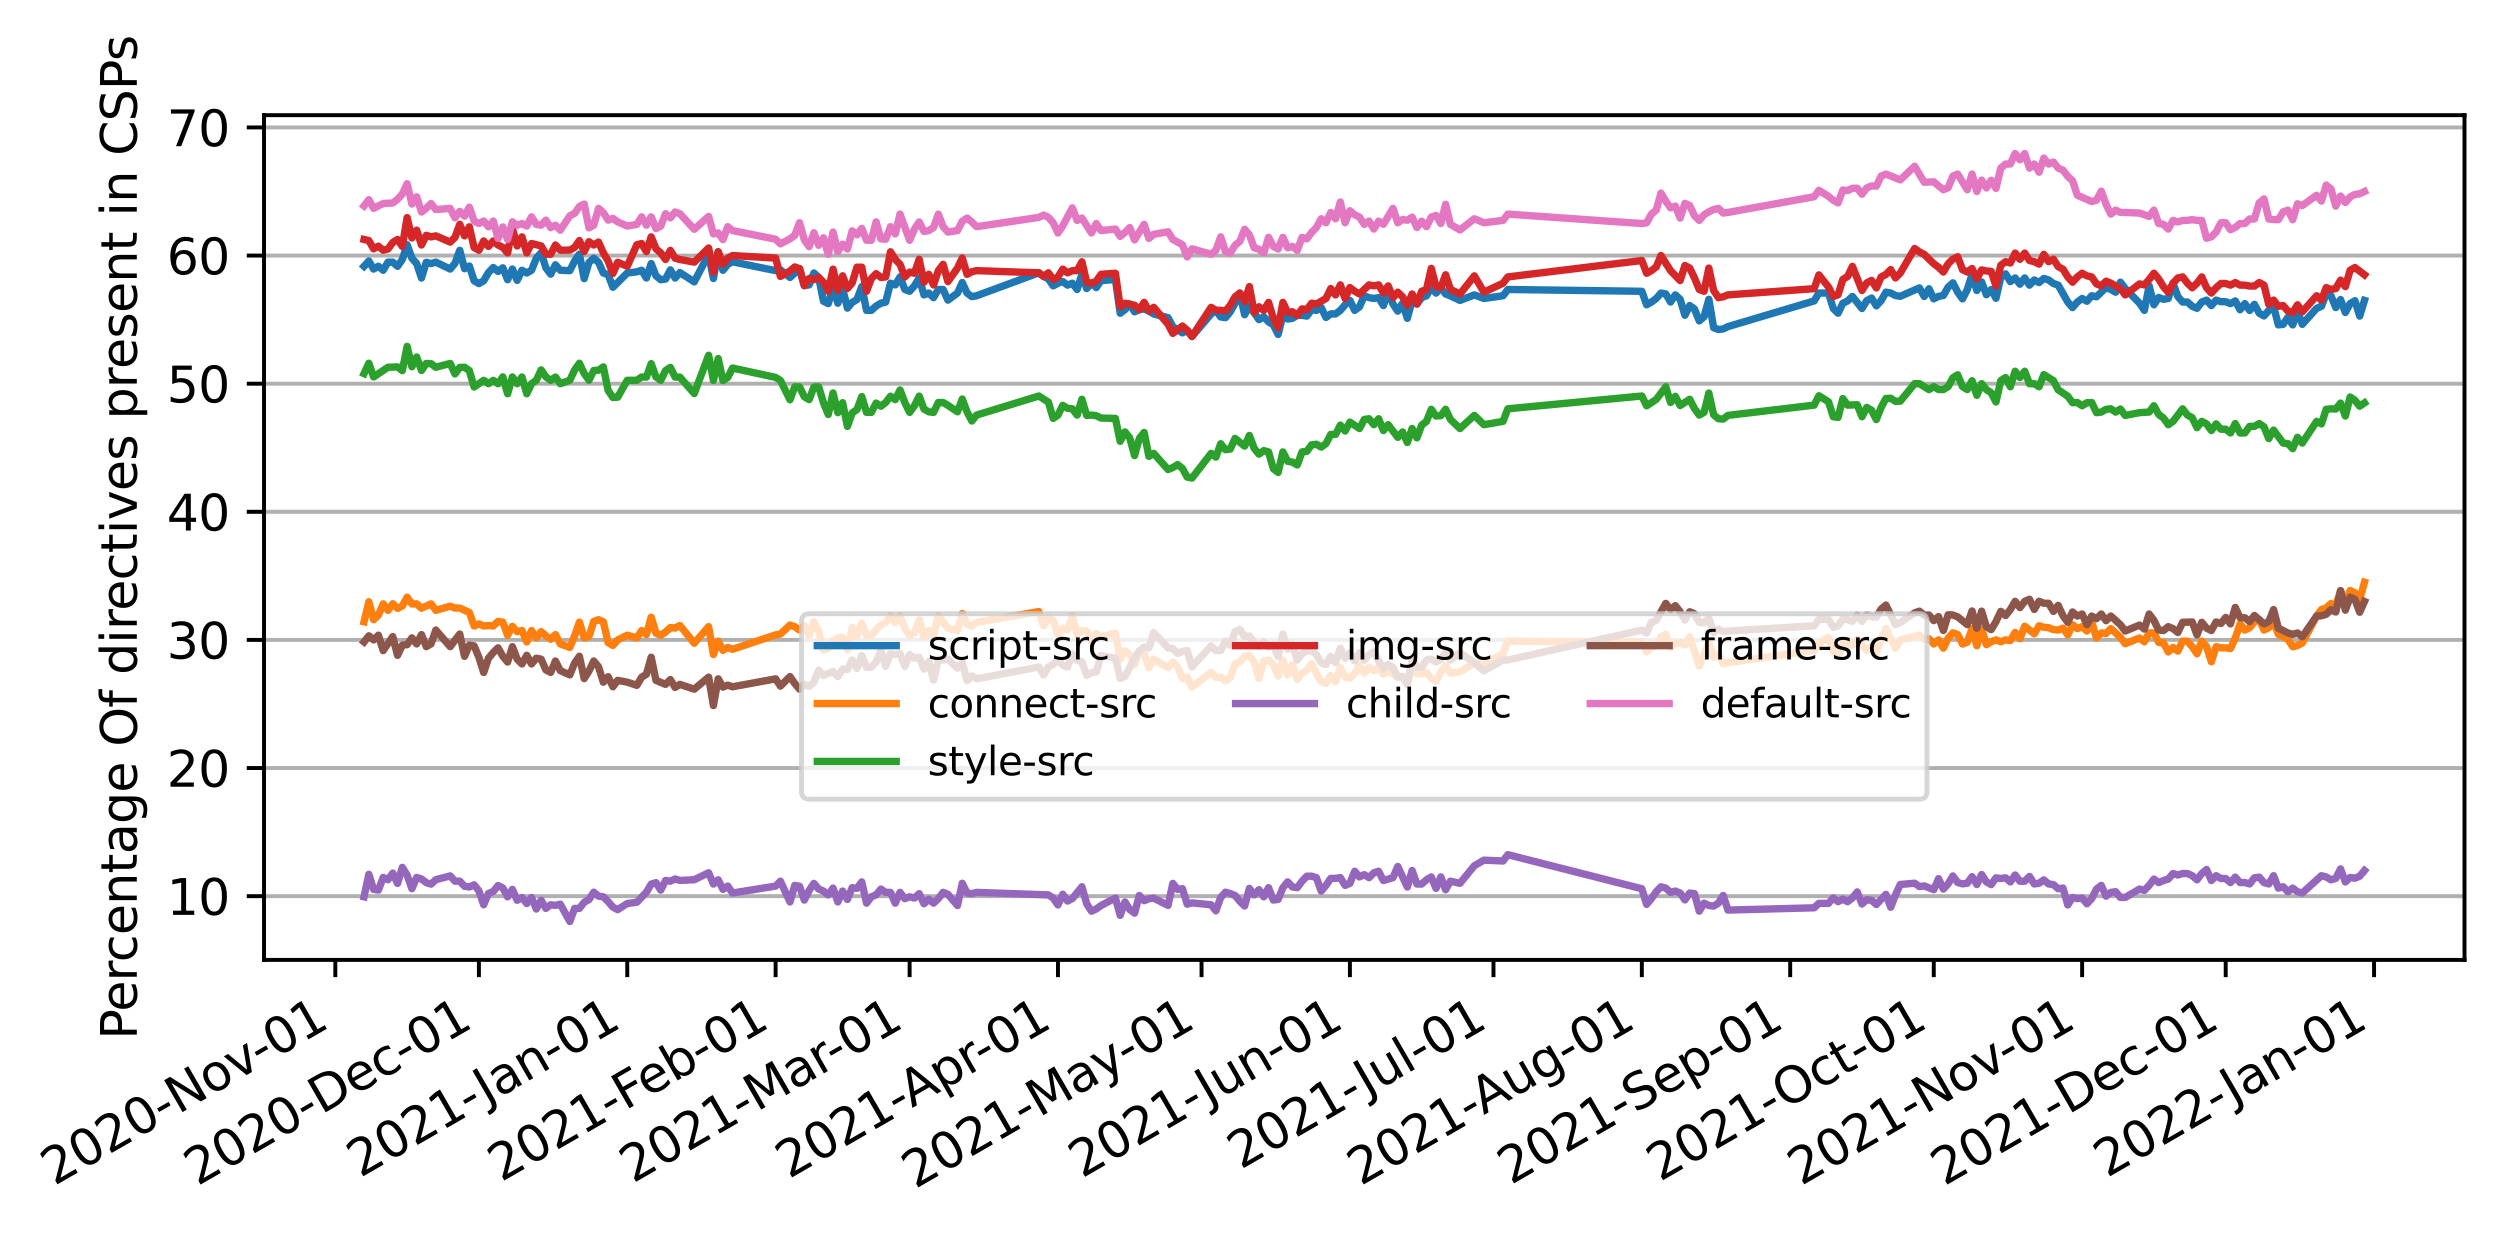 <?xml version="1.0" encoding="utf-8" standalone="no"?>
<!DOCTYPE svg PUBLIC "-//W3C//DTD SVG 1.1//EN"
  "http://www.w3.org/Graphics/SVG/1.1/DTD/svg11.dtd">
<svg xmlns:xlink="http://www.w3.org/1999/xlink" width="507.159pt" height="250.252pt" viewBox="0 0 507.159 250.252" xmlns="http://www.w3.org/2000/svg" version="1.1">
 <defs>
  <style type="text/css">*{stroke-linejoin: round; stroke-linecap: butt}</style>
 </defs>
 <g id="figure_1">
  <g id="patch_1">
   <path d="M 0 250.252 
L 507.159 250.252 
L 507.159 0 
L 0 0 
z
" style="fill: #ffffff"/>
  </g>
  <g id="axes_1">
   <g id="patch_2">
    <path d="M 53.559 194.725 
L 499.959 194.725 
L 499.959 23.365 
L 53.559 23.365 
z
" style="fill: #ffffff"/>
   </g>
   <g id="matplotlib.axis_1">
    <g id="xtick_1">
     <g id="line2d_1">
      <defs>
       <path id="mefa3fb2ef4" d="M 0 0 
L 0 3.5 
" style="stroke: #000000; stroke-width: 0.8"/>
      </defs>
      <g>
       <use xlink:href="#mefa3fb2ef4" x="68.025" y="194.725" style="stroke: #000000; stroke-width: 0.8"/>
      </g>
     </g>
     <g id="text_1">
      <!-- 2020-Nov-01 -->
      <g transform="translate(10.999 240.629)rotate(-30)scale(0.1 -0.1)">
       <defs>
        <path id="DejaVuSans-32" d="M 1228 531 
L 3431 531 
L 3431 0 
L 469 0 
L 469 531 
Q 828 903 1448 1529 
Q 2069 2156 2228 2338 
Q 2531 2678 2651 2914 
Q 2772 3150 2772 3378 
Q 2772 3750 2511 3984 
Q 2250 4219 1831 4219 
Q 1534 4219 1204 4116 
Q 875 4013 500 3803 
L 500 4441 
Q 881 4594 1212 4672 
Q 1544 4750 1819 4750 
Q 2544 4750 2975 4387 
Q 3406 4025 3406 3419 
Q 3406 3131 3298 2873 
Q 3191 2616 2906 2266 
Q 2828 2175 2409 1742 
Q 1991 1309 1228 531 
z
" transform="scale(0.016)"/>
        <path id="DejaVuSans-30" d="M 2034 4250 
Q 1547 4250 1301 3770 
Q 1056 3291 1056 2328 
Q 1056 1369 1301 889 
Q 1547 409 2034 409 
Q 2525 409 2770 889 
Q 3016 1369 3016 2328 
Q 3016 3291 2770 3770 
Q 2525 4250 2034 4250 
z
M 2034 4750 
Q 2819 4750 3233 4129 
Q 3647 3509 3647 2328 
Q 3647 1150 3233 529 
Q 2819 -91 2034 -91 
Q 1250 -91 836 529 
Q 422 1150 422 2328 
Q 422 3509 836 4129 
Q 1250 4750 2034 4750 
z
" transform="scale(0.016)"/>
        <path id="DejaVuSans-2d" d="M 313 2009 
L 1997 2009 
L 1997 1497 
L 313 1497 
L 313 2009 
z
" transform="scale(0.016)"/>
        <path id="DejaVuSans-4e" d="M 628 4666 
L 1478 4666 
L 3547 763 
L 3547 4666 
L 4159 4666 
L 4159 0 
L 3309 0 
L 1241 3903 
L 1241 0 
L 628 0 
L 628 4666 
z
" transform="scale(0.016)"/>
        <path id="DejaVuSans-6f" d="M 1959 3097 
Q 1497 3097 1228 2736 
Q 959 2375 959 1747 
Q 959 1119 1226 758 
Q 1494 397 1959 397 
Q 2419 397 2687 759 
Q 2956 1122 2956 1747 
Q 2956 2369 2687 2733 
Q 2419 3097 1959 3097 
z
M 1959 3584 
Q 2709 3584 3137 3096 
Q 3566 2609 3566 1747 
Q 3566 888 3137 398 
Q 2709 -91 1959 -91 
Q 1206 -91 779 398 
Q 353 888 353 1747 
Q 353 2609 779 3096 
Q 1206 3584 1959 3584 
z
" transform="scale(0.016)"/>
        <path id="DejaVuSans-76" d="M 191 3500 
L 800 3500 
L 1894 563 
L 2988 3500 
L 3597 3500 
L 2284 0 
L 1503 0 
L 191 3500 
z
" transform="scale(0.016)"/>
        <path id="DejaVuSans-31" d="M 794 531 
L 1825 531 
L 1825 4091 
L 703 3866 
L 703 4441 
L 1819 4666 
L 2450 4666 
L 2450 531 
L 3481 531 
L 3481 0 
L 794 0 
L 794 531 
z
" transform="scale(0.016)"/>
       </defs>
       <use xlink:href="#DejaVuSans-32"/>
       <use xlink:href="#DejaVuSans-30" x="63.623"/>
       <use xlink:href="#DejaVuSans-32" x="127.246"/>
       <use xlink:href="#DejaVuSans-30" x="190.869"/>
       <use xlink:href="#DejaVuSans-2d" x="254.492"/>
       <use xlink:href="#DejaVuSans-4e" x="290.576"/>
       <use xlink:href="#DejaVuSans-6f" x="365.381"/>
       <use xlink:href="#DejaVuSans-76" x="426.562"/>
       <use xlink:href="#DejaVuSans-2d" x="483.117"/>
       <use xlink:href="#DejaVuSans-30" x="519.201"/>
       <use xlink:href="#DejaVuSans-31" x="582.824"/>
      </g>
     </g>
    </g>
    <g id="xtick_2">
     <g id="line2d_2">
      <g>
       <use xlink:href="#mefa3fb2ef4" x="97.151" y="194.725" style="stroke: #000000; stroke-width: 0.8"/>
      </g>
     </g>
     <g id="text_2">
      <!-- 2020-Dec-01 -->
      <g transform="translate(40.042 240.677)rotate(-30)scale(0.1 -0.1)">
       <defs>
        <path id="DejaVuSans-44" d="M 1259 4147 
L 1259 519 
L 2022 519 
Q 2988 519 3436 956 
Q 3884 1394 3884 2338 
Q 3884 3275 3436 3711 
Q 2988 4147 2022 4147 
L 1259 4147 
z
M 628 4666 
L 1925 4666 
Q 3281 4666 3915 4102 
Q 4550 3538 4550 2338 
Q 4550 1131 3912 565 
Q 3275 0 1925 0 
L 628 0 
L 628 4666 
z
" transform="scale(0.016)"/>
        <path id="DejaVuSans-65" d="M 3597 1894 
L 3597 1613 
L 953 1613 
Q 991 1019 1311 708 
Q 1631 397 2203 397 
Q 2534 397 2845 478 
Q 3156 559 3463 722 
L 3463 178 
Q 3153 47 2828 -22 
Q 2503 -91 2169 -91 
Q 1331 -91 842 396 
Q 353 884 353 1716 
Q 353 2575 817 3079 
Q 1281 3584 2069 3584 
Q 2775 3584 3186 3129 
Q 3597 2675 3597 1894 
z
M 3022 2063 
Q 3016 2534 2758 2815 
Q 2500 3097 2075 3097 
Q 1594 3097 1305 2825 
Q 1016 2553 972 2059 
L 3022 2063 
z
" transform="scale(0.016)"/>
        <path id="DejaVuSans-63" d="M 3122 3366 
L 3122 2828 
Q 2878 2963 2633 3030 
Q 2388 3097 2138 3097 
Q 1578 3097 1268 2742 
Q 959 2388 959 1747 
Q 959 1106 1268 751 
Q 1578 397 2138 397 
Q 2388 397 2633 464 
Q 2878 531 3122 666 
L 3122 134 
Q 2881 22 2623 -34 
Q 2366 -91 2075 -91 
Q 1284 -91 818 406 
Q 353 903 353 1747 
Q 353 2603 823 3093 
Q 1294 3584 2113 3584 
Q 2378 3584 2631 3529 
Q 2884 3475 3122 3366 
z
" transform="scale(0.016)"/>
       </defs>
       <use xlink:href="#DejaVuSans-32"/>
       <use xlink:href="#DejaVuSans-30" x="63.623"/>
       <use xlink:href="#DejaVuSans-32" x="127.246"/>
       <use xlink:href="#DejaVuSans-30" x="190.869"/>
       <use xlink:href="#DejaVuSans-2d" x="254.492"/>
       <use xlink:href="#DejaVuSans-44" x="290.576"/>
       <use xlink:href="#DejaVuSans-65" x="367.578"/>
       <use xlink:href="#DejaVuSans-63" x="429.102"/>
       <use xlink:href="#DejaVuSans-2d" x="484.082"/>
       <use xlink:href="#DejaVuSans-30" x="520.166"/>
       <use xlink:href="#DejaVuSans-31" x="583.789"/>
      </g>
     </g>
    </g>
    <g id="xtick_3">
     <g id="line2d_3">
      <g>
       <use xlink:href="#mefa3fb2ef4" x="127.247" y="194.725" style="stroke: #000000; stroke-width: 0.8"/>
      </g>
     </g>
     <g id="text_3">
      <!-- 2021-Jan-01 -->
      <g transform="translate(73.06 238.99)rotate(-30)scale(0.1 -0.1)">
       <defs>
        <path id="DejaVuSans-4a" d="M 628 4666 
L 1259 4666 
L 1259 325 
Q 1259 -519 939 -900 
Q 619 -1281 -91 -1281 
L -331 -1281 
L -331 -750 
L -134 -750 
Q 284 -750 456 -515 
Q 628 -281 628 325 
L 628 4666 
z
" transform="scale(0.016)"/>
        <path id="DejaVuSans-61" d="M 2194 1759 
Q 1497 1759 1228 1600 
Q 959 1441 959 1056 
Q 959 750 1161 570 
Q 1363 391 1709 391 
Q 2188 391 2477 730 
Q 2766 1069 2766 1631 
L 2766 1759 
L 2194 1759 
z
M 3341 1997 
L 3341 0 
L 2766 0 
L 2766 531 
Q 2569 213 2275 61 
Q 1981 -91 1556 -91 
Q 1019 -91 701 211 
Q 384 513 384 1019 
Q 384 1609 779 1909 
Q 1175 2209 1959 2209 
L 2766 2209 
L 2766 2266 
Q 2766 2663 2505 2880 
Q 2244 3097 1772 3097 
Q 1472 3097 1187 3025 
Q 903 2953 641 2809 
L 641 3341 
Q 956 3463 1253 3523 
Q 1550 3584 1831 3584 
Q 2591 3584 2966 3190 
Q 3341 2797 3341 1997 
z
" transform="scale(0.016)"/>
        <path id="DejaVuSans-6e" d="M 3513 2113 
L 3513 0 
L 2938 0 
L 2938 2094 
Q 2938 2591 2744 2837 
Q 2550 3084 2163 3084 
Q 1697 3084 1428 2787 
Q 1159 2491 1159 1978 
L 1159 0 
L 581 0 
L 581 3500 
L 1159 3500 
L 1159 2956 
Q 1366 3272 1645 3428 
Q 1925 3584 2291 3584 
Q 2894 3584 3203 3211 
Q 3513 2838 3513 2113 
z
" transform="scale(0.016)"/>
       </defs>
       <use xlink:href="#DejaVuSans-32"/>
       <use xlink:href="#DejaVuSans-30" x="63.623"/>
       <use xlink:href="#DejaVuSans-32" x="127.246"/>
       <use xlink:href="#DejaVuSans-31" x="190.869"/>
       <use xlink:href="#DejaVuSans-2d" x="254.492"/>
       <use xlink:href="#DejaVuSans-4a" x="296.201"/>
       <use xlink:href="#DejaVuSans-61" x="325.693"/>
       <use xlink:href="#DejaVuSans-6e" x="386.973"/>
       <use xlink:href="#DejaVuSans-2d" x="450.352"/>
       <use xlink:href="#DejaVuSans-30" x="486.436"/>
       <use xlink:href="#DejaVuSans-31" x="550.059"/>
      </g>
     </g>
    </g>
    <g id="xtick_4">
     <g id="line2d_4">
      <g>
       <use xlink:href="#mefa3fb2ef4" x="157.344" y="194.725" style="stroke: #000000; stroke-width: 0.8"/>
      </g>
     </g>
     <g id="text_4">
      <!-- 2021-Feb-01 -->
      <g transform="translate(101.663 239.853)rotate(-30)scale(0.1 -0.1)">
       <defs>
        <path id="DejaVuSans-46" d="M 628 4666 
L 3309 4666 
L 3309 4134 
L 1259 4134 
L 1259 2759 
L 3109 2759 
L 3109 2228 
L 1259 2228 
L 1259 0 
L 628 0 
L 628 4666 
z
" transform="scale(0.016)"/>
        <path id="DejaVuSans-62" d="M 3116 1747 
Q 3116 2381 2855 2742 
Q 2594 3103 2138 3103 
Q 1681 3103 1420 2742 
Q 1159 2381 1159 1747 
Q 1159 1113 1420 752 
Q 1681 391 2138 391 
Q 2594 391 2855 752 
Q 3116 1113 3116 1747 
z
M 1159 2969 
Q 1341 3281 1617 3432 
Q 1894 3584 2278 3584 
Q 2916 3584 3314 3078 
Q 3713 2572 3713 1747 
Q 3713 922 3314 415 
Q 2916 -91 2278 -91 
Q 1894 -91 1617 61 
Q 1341 213 1159 525 
L 1159 0 
L 581 0 
L 581 4863 
L 1159 4863 
L 1159 2969 
z
" transform="scale(0.016)"/>
       </defs>
       <use xlink:href="#DejaVuSans-32"/>
       <use xlink:href="#DejaVuSans-30" x="63.623"/>
       <use xlink:href="#DejaVuSans-32" x="127.246"/>
       <use xlink:href="#DejaVuSans-31" x="190.869"/>
       <use xlink:href="#DejaVuSans-2d" x="254.492"/>
       <use xlink:href="#DejaVuSans-46" x="290.576"/>
       <use xlink:href="#DejaVuSans-65" x="342.596"/>
       <use xlink:href="#DejaVuSans-62" x="404.119"/>
       <use xlink:href="#DejaVuSans-2d" x="467.596"/>
       <use xlink:href="#DejaVuSans-30" x="503.68"/>
       <use xlink:href="#DejaVuSans-31" x="567.303"/>
      </g>
     </g>
    </g>
    <g id="xtick_5">
     <g id="line2d_5">
      <g>
       <use xlink:href="#mefa3fb2ef4" x="184.528" y="194.725" style="stroke: #000000; stroke-width: 0.8"/>
      </g>
     </g>
     <g id="text_5">
      <!-- 2021-Mar-01 -->
      <g transform="translate(128.391 240.116)rotate(-30)scale(0.1 -0.1)">
       <defs>
        <path id="DejaVuSans-4d" d="M 628 4666 
L 1569 4666 
L 2759 1491 
L 3956 4666 
L 4897 4666 
L 4897 0 
L 4281 0 
L 4281 4097 
L 3078 897 
L 2444 897 
L 1241 4097 
L 1241 0 
L 628 0 
L 628 4666 
z
" transform="scale(0.016)"/>
        <path id="DejaVuSans-72" d="M 2631 2963 
Q 2534 3019 2420 3045 
Q 2306 3072 2169 3072 
Q 1681 3072 1420 2755 
Q 1159 2438 1159 1844 
L 1159 0 
L 581 0 
L 581 3500 
L 1159 3500 
L 1159 2956 
Q 1341 3275 1631 3429 
Q 1922 3584 2338 3584 
Q 2397 3584 2469 3576 
Q 2541 3569 2628 3553 
L 2631 2963 
z
" transform="scale(0.016)"/>
       </defs>
       <use xlink:href="#DejaVuSans-32"/>
       <use xlink:href="#DejaVuSans-30" x="63.623"/>
       <use xlink:href="#DejaVuSans-32" x="127.246"/>
       <use xlink:href="#DejaVuSans-31" x="190.869"/>
       <use xlink:href="#DejaVuSans-2d" x="254.492"/>
       <use xlink:href="#DejaVuSans-4d" x="290.576"/>
       <use xlink:href="#DejaVuSans-61" x="376.855"/>
       <use xlink:href="#DejaVuSans-72" x="438.135"/>
       <use xlink:href="#DejaVuSans-2d" x="472.873"/>
       <use xlink:href="#DejaVuSans-30" x="508.957"/>
       <use xlink:href="#DejaVuSans-31" x="572.58"/>
      </g>
     </g>
    </g>
    <g id="xtick_6">
     <g id="line2d_6">
      <g>
       <use xlink:href="#mefa3fb2ef4" x="214.624" y="194.725" style="stroke: #000000; stroke-width: 0.8"/>
      </g>
     </g>
     <g id="text_6">
      <!-- 2021-Apr-01 -->
      <g transform="translate(160.04 239.22)rotate(-30)scale(0.1 -0.1)">
       <defs>
        <path id="DejaVuSans-41" d="M 2188 4044 
L 1331 1722 
L 3047 1722 
L 2188 4044 
z
M 1831 4666 
L 2547 4666 
L 4325 0 
L 3669 0 
L 3244 1197 
L 1141 1197 
L 716 0 
L 50 0 
L 1831 4666 
z
" transform="scale(0.016)"/>
        <path id="DejaVuSans-70" d="M 1159 525 
L 1159 -1331 
L 581 -1331 
L 581 3500 
L 1159 3500 
L 1159 2969 
Q 1341 3281 1617 3432 
Q 1894 3584 2278 3584 
Q 2916 3584 3314 3078 
Q 3713 2572 3713 1747 
Q 3713 922 3314 415 
Q 2916 -91 2278 -91 
Q 1894 -91 1617 61 
Q 1341 213 1159 525 
z
M 3116 1747 
Q 3116 2381 2855 2742 
Q 2594 3103 2138 3103 
Q 1681 3103 1420 2742 
Q 1159 2381 1159 1747 
Q 1159 1113 1420 752 
Q 1681 391 2138 391 
Q 2594 391 2855 752 
Q 3116 1113 3116 1747 
z
" transform="scale(0.016)"/>
       </defs>
       <use xlink:href="#DejaVuSans-32"/>
       <use xlink:href="#DejaVuSans-30" x="63.623"/>
       <use xlink:href="#DejaVuSans-32" x="127.246"/>
       <use xlink:href="#DejaVuSans-31" x="190.869"/>
       <use xlink:href="#DejaVuSans-2d" x="254.492"/>
       <use xlink:href="#DejaVuSans-41" x="288.326"/>
       <use xlink:href="#DejaVuSans-70" x="356.734"/>
       <use xlink:href="#DejaVuSans-72" x="420.211"/>
       <use xlink:href="#DejaVuSans-2d" x="454.949"/>
       <use xlink:href="#DejaVuSans-30" x="491.033"/>
       <use xlink:href="#DejaVuSans-31" x="554.656"/>
      </g>
     </g>
    </g>
    <g id="xtick_7">
     <g id="line2d_7">
      <g>
       <use xlink:href="#mefa3fb2ef4" x="243.75" y="194.725" style="stroke: #000000; stroke-width: 0.8"/>
      </g>
     </g>
     <g id="text_7">
      <!-- 2021-May-01 -->
      <g transform="translate(185.647 241.251)rotate(-30)scale(0.1 -0.1)">
       <defs>
        <path id="DejaVuSans-79" d="M 2059 -325 
Q 1816 -950 1584 -1140 
Q 1353 -1331 966 -1331 
L 506 -1331 
L 506 -850 
L 844 -850 
Q 1081 -850 1212 -737 
Q 1344 -625 1503 -206 
L 1606 56 
L 191 3500 
L 800 3500 
L 1894 763 
L 2988 3500 
L 3597 3500 
L 2059 -325 
z
" transform="scale(0.016)"/>
       </defs>
       <use xlink:href="#DejaVuSans-32"/>
       <use xlink:href="#DejaVuSans-30" x="63.623"/>
       <use xlink:href="#DejaVuSans-32" x="127.246"/>
       <use xlink:href="#DejaVuSans-31" x="190.869"/>
       <use xlink:href="#DejaVuSans-2d" x="254.492"/>
       <use xlink:href="#DejaVuSans-4d" x="290.576"/>
       <use xlink:href="#DejaVuSans-61" x="376.855"/>
       <use xlink:href="#DejaVuSans-79" x="438.135"/>
       <use xlink:href="#DejaVuSans-2d" x="495.564"/>
       <use xlink:href="#DejaVuSans-30" x="531.648"/>
       <use xlink:href="#DejaVuSans-31" x="595.271"/>
      </g>
     </g>
    </g>
    <g id="xtick_8">
     <g id="line2d_8">
      <g>
       <use xlink:href="#mefa3fb2ef4" x="273.847" y="194.725" style="stroke: #000000; stroke-width: 0.8"/>
      </g>
     </g>
     <g id="text_8">
      <!-- 2021-Jun-01 -->
      <g transform="translate(219.478 239.095)rotate(-30)scale(0.1 -0.1)">
       <defs>
        <path id="DejaVuSans-75" d="M 544 1381 
L 544 3500 
L 1119 3500 
L 1119 1403 
Q 1119 906 1312 657 
Q 1506 409 1894 409 
Q 2359 409 2629 706 
Q 2900 1003 2900 1516 
L 2900 3500 
L 3475 3500 
L 3475 0 
L 2900 0 
L 2900 538 
Q 2691 219 2414 64 
Q 2138 -91 1772 -91 
Q 1169 -91 856 284 
Q 544 659 544 1381 
z
M 1991 3584 
L 1991 3584 
z
" transform="scale(0.016)"/>
       </defs>
       <use xlink:href="#DejaVuSans-32"/>
       <use xlink:href="#DejaVuSans-30" x="63.623"/>
       <use xlink:href="#DejaVuSans-32" x="127.246"/>
       <use xlink:href="#DejaVuSans-31" x="190.869"/>
       <use xlink:href="#DejaVuSans-2d" x="254.492"/>
       <use xlink:href="#DejaVuSans-4a" x="296.201"/>
       <use xlink:href="#DejaVuSans-75" x="325.693"/>
       <use xlink:href="#DejaVuSans-6e" x="389.072"/>
       <use xlink:href="#DejaVuSans-2d" x="452.451"/>
       <use xlink:href="#DejaVuSans-30" x="488.535"/>
       <use xlink:href="#DejaVuSans-31" x="552.158"/>
      </g>
     </g>
    </g>
    <g id="xtick_9">
     <g id="line2d_9">
      <g>
       <use xlink:href="#mefa3fb2ef4" x="302.972" y="194.725" style="stroke: #000000; stroke-width: 0.8"/>
      </g>
     </g>
     <g id="text_9">
      <!-- 2021-Jul-01 -->
      <g transform="translate(251.687 237.315)rotate(-30)scale(0.1 -0.1)">
       <defs>
        <path id="DejaVuSans-6c" d="M 603 4863 
L 1178 4863 
L 1178 0 
L 603 0 
L 603 4863 
z
" transform="scale(0.016)"/>
       </defs>
       <use xlink:href="#DejaVuSans-32"/>
       <use xlink:href="#DejaVuSans-30" x="63.623"/>
       <use xlink:href="#DejaVuSans-32" x="127.246"/>
       <use xlink:href="#DejaVuSans-31" x="190.869"/>
       <use xlink:href="#DejaVuSans-2d" x="254.492"/>
       <use xlink:href="#DejaVuSans-4a" x="296.201"/>
       <use xlink:href="#DejaVuSans-75" x="325.693"/>
       <use xlink:href="#DejaVuSans-6c" x="389.072"/>
       <use xlink:href="#DejaVuSans-2d" x="416.855"/>
       <use xlink:href="#DejaVuSans-30" x="452.939"/>
       <use xlink:href="#DejaVuSans-31" x="516.562"/>
      </g>
     </g>
    </g>
    <g id="xtick_10">
     <g id="line2d_10">
      <g>
       <use xlink:href="#mefa3fb2ef4" x="333.069" y="194.725" style="stroke: #000000; stroke-width: 0.8"/>
      </g>
     </g>
     <g id="text_10">
      <!-- 2021-Aug-01 -->
      <g transform="translate(276.004 240.652)rotate(-30)scale(0.1 -0.1)">
       <defs>
        <path id="DejaVuSans-67" d="M 2906 1791 
Q 2906 2416 2648 2759 
Q 2391 3103 1925 3103 
Q 1463 3103 1205 2759 
Q 947 2416 947 1791 
Q 947 1169 1205 825 
Q 1463 481 1925 481 
Q 2391 481 2648 825 
Q 2906 1169 2906 1791 
z
M 3481 434 
Q 3481 -459 3084 -895 
Q 2688 -1331 1869 -1331 
Q 1566 -1331 1297 -1286 
Q 1028 -1241 775 -1147 
L 775 -588 
Q 1028 -725 1275 -790 
Q 1522 -856 1778 -856 
Q 2344 -856 2625 -561 
Q 2906 -266 2906 331 
L 2906 616 
Q 2728 306 2450 153 
Q 2172 0 1784 0 
Q 1141 0 747 490 
Q 353 981 353 1791 
Q 353 2603 747 3093 
Q 1141 3584 1784 3584 
Q 2172 3584 2450 3431 
Q 2728 3278 2906 2969 
L 2906 3500 
L 3481 3500 
L 3481 434 
z
" transform="scale(0.016)"/>
       </defs>
       <use xlink:href="#DejaVuSans-32"/>
       <use xlink:href="#DejaVuSans-30" x="63.623"/>
       <use xlink:href="#DejaVuSans-32" x="127.246"/>
       <use xlink:href="#DejaVuSans-31" x="190.869"/>
       <use xlink:href="#DejaVuSans-2d" x="254.492"/>
       <use xlink:href="#DejaVuSans-41" x="288.326"/>
       <use xlink:href="#DejaVuSans-75" x="356.734"/>
       <use xlink:href="#DejaVuSans-67" x="420.113"/>
       <use xlink:href="#DejaVuSans-2d" x="483.59"/>
       <use xlink:href="#DejaVuSans-30" x="519.674"/>
       <use xlink:href="#DejaVuSans-31" x="583.297"/>
      </g>
     </g>
    </g>
    <g id="xtick_11">
     <g id="line2d_11">
      <g>
       <use xlink:href="#mefa3fb2ef4" x="363.165" y="194.725" style="stroke: #000000; stroke-width: 0.8"/>
      </g>
     </g>
     <g id="text_11">
      <!-- 2021-Sep-01 -->
      <g transform="translate(306.492 240.426)rotate(-30)scale(0.1 -0.1)">
       <defs>
        <path id="DejaVuSans-53" d="M 3425 4513 
L 3425 3897 
Q 3066 4069 2747 4153 
Q 2428 4238 2131 4238 
Q 1616 4238 1336 4038 
Q 1056 3838 1056 3469 
Q 1056 3159 1242 3001 
Q 1428 2844 1947 2747 
L 2328 2669 
Q 3034 2534 3370 2195 
Q 3706 1856 3706 1288 
Q 3706 609 3251 259 
Q 2797 -91 1919 -91 
Q 1588 -91 1214 -16 
Q 841 59 441 206 
L 441 856 
Q 825 641 1194 531 
Q 1563 422 1919 422 
Q 2459 422 2753 634 
Q 3047 847 3047 1241 
Q 3047 1584 2836 1778 
Q 2625 1972 2144 2069 
L 1759 2144 
Q 1053 2284 737 2584 
Q 422 2884 422 3419 
Q 422 4038 858 4394 
Q 1294 4750 2059 4750 
Q 2388 4750 2728 4690 
Q 3069 4631 3425 4513 
z
" transform="scale(0.016)"/>
       </defs>
       <use xlink:href="#DejaVuSans-32"/>
       <use xlink:href="#DejaVuSans-30" x="63.623"/>
       <use xlink:href="#DejaVuSans-32" x="127.246"/>
       <use xlink:href="#DejaVuSans-31" x="190.869"/>
       <use xlink:href="#DejaVuSans-2d" x="254.492"/>
       <use xlink:href="#DejaVuSans-53" x="290.576"/>
       <use xlink:href="#DejaVuSans-65" x="354.053"/>
       <use xlink:href="#DejaVuSans-70" x="415.576"/>
       <use xlink:href="#DejaVuSans-2d" x="479.053"/>
       <use xlink:href="#DejaVuSans-30" x="515.137"/>
       <use xlink:href="#DejaVuSans-31" x="578.76"/>
      </g>
     </g>
    </g>
    <g id="xtick_12">
     <g id="line2d_12">
      <g>
       <use xlink:href="#mefa3fb2ef4" x="392.291" y="194.725" style="stroke: #000000; stroke-width: 0.8"/>
      </g>
     </g>
     <g id="text_12">
      <!-- 2021-Oct-01 -->
      <g transform="translate(336.73 239.784)rotate(-30)scale(0.1 -0.1)">
       <defs>
        <path id="DejaVuSans-4f" d="M 2522 4238 
Q 1834 4238 1429 3725 
Q 1025 3213 1025 2328 
Q 1025 1447 1429 934 
Q 1834 422 2522 422 
Q 3209 422 3611 934 
Q 4013 1447 4013 2328 
Q 4013 3213 3611 3725 
Q 3209 4238 2522 4238 
z
M 2522 4750 
Q 3503 4750 4090 4092 
Q 4678 3434 4678 2328 
Q 4678 1225 4090 567 
Q 3503 -91 2522 -91 
Q 1538 -91 948 565 
Q 359 1222 359 2328 
Q 359 3434 948 4092 
Q 1538 4750 2522 4750 
z
" transform="scale(0.016)"/>
        <path id="DejaVuSans-74" d="M 1172 4494 
L 1172 3500 
L 2356 3500 
L 2356 3053 
L 1172 3053 
L 1172 1153 
Q 1172 725 1289 603 
Q 1406 481 1766 481 
L 2356 481 
L 2356 0 
L 1766 0 
Q 1100 0 847 248 
Q 594 497 594 1153 
L 594 3053 
L 172 3053 
L 172 3500 
L 594 3500 
L 594 4494 
L 1172 4494 
z
" transform="scale(0.016)"/>
       </defs>
       <use xlink:href="#DejaVuSans-32"/>
       <use xlink:href="#DejaVuSans-30" x="63.623"/>
       <use xlink:href="#DejaVuSans-32" x="127.246"/>
       <use xlink:href="#DejaVuSans-31" x="190.869"/>
       <use xlink:href="#DejaVuSans-2d" x="254.492"/>
       <use xlink:href="#DejaVuSans-4f" x="293.326"/>
       <use xlink:href="#DejaVuSans-63" x="372.037"/>
       <use xlink:href="#DejaVuSans-74" x="427.018"/>
       <use xlink:href="#DejaVuSans-2d" x="466.227"/>
       <use xlink:href="#DejaVuSans-30" x="502.311"/>
       <use xlink:href="#DejaVuSans-31" x="565.934"/>
      </g>
     </g>
    </g>
    <g id="xtick_13">
     <g id="line2d_13">
      <g>
       <use xlink:href="#mefa3fb2ef4" x="422.388" y="194.725" style="stroke: #000000; stroke-width: 0.8"/>
      </g>
     </g>
     <g id="text_13">
      <!-- 2021-Nov-01 -->
      <g transform="translate(365.362 240.629)rotate(-30)scale(0.1 -0.1)">
       <use xlink:href="#DejaVuSans-32"/>
       <use xlink:href="#DejaVuSans-30" x="63.623"/>
       <use xlink:href="#DejaVuSans-32" x="127.246"/>
       <use xlink:href="#DejaVuSans-31" x="190.869"/>
       <use xlink:href="#DejaVuSans-2d" x="254.492"/>
       <use xlink:href="#DejaVuSans-4e" x="290.576"/>
       <use xlink:href="#DejaVuSans-6f" x="365.381"/>
       <use xlink:href="#DejaVuSans-76" x="426.562"/>
       <use xlink:href="#DejaVuSans-2d" x="483.117"/>
       <use xlink:href="#DejaVuSans-30" x="519.201"/>
       <use xlink:href="#DejaVuSans-31" x="582.824"/>
      </g>
     </g>
    </g>
    <g id="xtick_14">
     <g id="line2d_14">
      <g>
       <use xlink:href="#mefa3fb2ef4" x="451.513" y="194.725" style="stroke: #000000; stroke-width: 0.8"/>
      </g>
     </g>
     <g id="text_14">
      <!-- 2021-Dec-01 -->
      <g transform="translate(394.405 240.677)rotate(-30)scale(0.1 -0.1)">
       <use xlink:href="#DejaVuSans-32"/>
       <use xlink:href="#DejaVuSans-30" x="63.623"/>
       <use xlink:href="#DejaVuSans-32" x="127.246"/>
       <use xlink:href="#DejaVuSans-31" x="190.869"/>
       <use xlink:href="#DejaVuSans-2d" x="254.492"/>
       <use xlink:href="#DejaVuSans-44" x="290.576"/>
       <use xlink:href="#DejaVuSans-65" x="367.578"/>
       <use xlink:href="#DejaVuSans-63" x="429.102"/>
       <use xlink:href="#DejaVuSans-2d" x="484.082"/>
       <use xlink:href="#DejaVuSans-30" x="520.166"/>
       <use xlink:href="#DejaVuSans-31" x="583.789"/>
      </g>
     </g>
    </g>
    <g id="xtick_15">
     <g id="line2d_15">
      <g>
       <use xlink:href="#mefa3fb2ef4" x="481.61" y="194.725" style="stroke: #000000; stroke-width: 0.8"/>
      </g>
     </g>
     <g id="text_15">
      <!-- 2022-Jan-01 -->
      <g transform="translate(427.423 238.99)rotate(-30)scale(0.1 -0.1)">
       <use xlink:href="#DejaVuSans-32"/>
       <use xlink:href="#DejaVuSans-30" x="63.623"/>
       <use xlink:href="#DejaVuSans-32" x="127.246"/>
       <use xlink:href="#DejaVuSans-32" x="190.869"/>
       <use xlink:href="#DejaVuSans-2d" x="254.492"/>
       <use xlink:href="#DejaVuSans-4a" x="296.201"/>
       <use xlink:href="#DejaVuSans-61" x="325.693"/>
       <use xlink:href="#DejaVuSans-6e" x="386.973"/>
       <use xlink:href="#DejaVuSans-2d" x="450.352"/>
       <use xlink:href="#DejaVuSans-30" x="486.436"/>
       <use xlink:href="#DejaVuSans-31" x="550.059"/>
      </g>
     </g>
    </g>
   </g>
   <g id="matplotlib.axis_2">
    <g id="ytick_1">
     <g id="line2d_16">
      <path d="M 53.559 181.794 
L 499.959 181.794 
" clip-path="url(#pa336aa56f7)" style="fill: none; stroke: #b0b0b0; stroke-width: 0.8; stroke-linecap: square"/>
     </g>
     <g id="line2d_17">
      <defs>
       <path id="m59e8d7a94a" d="M 0 0 
L -3.5 0 
" style="stroke: #000000; stroke-width: 0.8"/>
      </defs>
      <g>
       <use xlink:href="#m59e8d7a94a" x="53.559" y="181.794" style="stroke: #000000; stroke-width: 0.8"/>
      </g>
     </g>
     <g id="text_16">
      <!-- 10 -->
      <g transform="translate(33.834 185.593)scale(0.1 -0.1)">
       <use xlink:href="#DejaVuSans-31"/>
       <use xlink:href="#DejaVuSans-30" x="63.623"/>
      </g>
     </g>
    </g>
    <g id="ytick_2">
     <g id="line2d_18">
      <path d="M 53.559 155.804 
L 499.959 155.804 
" clip-path="url(#pa336aa56f7)" style="fill: none; stroke: #b0b0b0; stroke-width: 0.8; stroke-linecap: square"/>
     </g>
     <g id="line2d_19">
      <g>
       <use xlink:href="#m59e8d7a94a" x="53.559" y="155.804" style="stroke: #000000; stroke-width: 0.8"/>
      </g>
     </g>
     <g id="text_17">
      <!-- 20 -->
      <g transform="translate(33.834 159.603)scale(0.1 -0.1)">
       <use xlink:href="#DejaVuSans-32"/>
       <use xlink:href="#DejaVuSans-30" x="63.623"/>
      </g>
     </g>
    </g>
    <g id="ytick_3">
     <g id="line2d_20">
      <path d="M 53.559 129.814 
L 499.959 129.814 
" clip-path="url(#pa336aa56f7)" style="fill: none; stroke: #b0b0b0; stroke-width: 0.8; stroke-linecap: square"/>
     </g>
     <g id="line2d_21">
      <g>
       <use xlink:href="#m59e8d7a94a" x="53.559" y="129.814" style="stroke: #000000; stroke-width: 0.8"/>
      </g>
     </g>
     <g id="text_18">
      <!-- 30 -->
      <g transform="translate(33.834 133.614)scale(0.1 -0.1)">
       <defs>
        <path id="DejaVuSans-33" d="M 2597 2516 
Q 3050 2419 3304 2112 
Q 3559 1806 3559 1356 
Q 3559 666 3084 287 
Q 2609 -91 1734 -91 
Q 1441 -91 1130 -33 
Q 819 25 488 141 
L 488 750 
Q 750 597 1062 519 
Q 1375 441 1716 441 
Q 2309 441 2620 675 
Q 2931 909 2931 1356 
Q 2931 1769 2642 2001 
Q 2353 2234 1838 2234 
L 1294 2234 
L 1294 2753 
L 1863 2753 
Q 2328 2753 2575 2939 
Q 2822 3125 2822 3475 
Q 2822 3834 2567 4026 
Q 2313 4219 1838 4219 
Q 1578 4219 1281 4162 
Q 984 4106 628 3988 
L 628 4550 
Q 988 4650 1302 4700 
Q 1616 4750 1894 4750 
Q 2613 4750 3031 4423 
Q 3450 4097 3450 3541 
Q 3450 3153 3228 2886 
Q 3006 2619 2597 2516 
z
" transform="scale(0.016)"/>
       </defs>
       <use xlink:href="#DejaVuSans-33"/>
       <use xlink:href="#DejaVuSans-30" x="63.623"/>
      </g>
     </g>
    </g>
    <g id="ytick_4">
     <g id="line2d_22">
      <path d="M 53.559 103.825 
L 499.959 103.825 
" clip-path="url(#pa336aa56f7)" style="fill: none; stroke: #b0b0b0; stroke-width: 0.8; stroke-linecap: square"/>
     </g>
     <g id="line2d_23">
      <g>
       <use xlink:href="#m59e8d7a94a" x="53.559" y="103.825" style="stroke: #000000; stroke-width: 0.8"/>
      </g>
     </g>
     <g id="text_19">
      <!-- 40 -->
      <g transform="translate(33.834 107.624)scale(0.1 -0.1)">
       <defs>
        <path id="DejaVuSans-34" d="M 2419 4116 
L 825 1625 
L 2419 1625 
L 2419 4116 
z
M 2253 4666 
L 3047 4666 
L 3047 1625 
L 3713 1625 
L 3713 1100 
L 3047 1100 
L 3047 0 
L 2419 0 
L 2419 1100 
L 313 1100 
L 313 1709 
L 2253 4666 
z
" transform="scale(0.016)"/>
       </defs>
       <use xlink:href="#DejaVuSans-34"/>
       <use xlink:href="#DejaVuSans-30" x="63.623"/>
      </g>
     </g>
    </g>
    <g id="ytick_5">
     <g id="line2d_24">
      <path d="M 53.559 77.835 
L 499.959 77.835 
" clip-path="url(#pa336aa56f7)" style="fill: none; stroke: #b0b0b0; stroke-width: 0.8; stroke-linecap: square"/>
     </g>
     <g id="line2d_25">
      <g>
       <use xlink:href="#m59e8d7a94a" x="53.559" y="77.835" style="stroke: #000000; stroke-width: 0.8"/>
      </g>
     </g>
     <g id="text_20">
      <!-- 50 -->
      <g transform="translate(33.834 81.634)scale(0.1 -0.1)">
       <defs>
        <path id="DejaVuSans-35" d="M 691 4666 
L 3169 4666 
L 3169 4134 
L 1269 4134 
L 1269 2991 
Q 1406 3038 1543 3061 
Q 1681 3084 1819 3084 
Q 2600 3084 3056 2656 
Q 3513 2228 3513 1497 
Q 3513 744 3044 326 
Q 2575 -91 1722 -91 
Q 1428 -91 1123 -41 
Q 819 9 494 109 
L 494 744 
Q 775 591 1075 516 
Q 1375 441 1709 441 
Q 2250 441 2565 725 
Q 2881 1009 2881 1497 
Q 2881 1984 2565 2268 
Q 2250 2553 1709 2553 
Q 1456 2553 1204 2497 
Q 953 2441 691 2322 
L 691 4666 
z
" transform="scale(0.016)"/>
       </defs>
       <use xlink:href="#DejaVuSans-35"/>
       <use xlink:href="#DejaVuSans-30" x="63.623"/>
      </g>
     </g>
    </g>
    <g id="ytick_6">
     <g id="line2d_26">
      <path d="M 53.559 51.845 
L 499.959 51.845 
" clip-path="url(#pa336aa56f7)" style="fill: none; stroke: #b0b0b0; stroke-width: 0.8; stroke-linecap: square"/>
     </g>
     <g id="line2d_27">
      <g>
       <use xlink:href="#m59e8d7a94a" x="53.559" y="51.845" style="stroke: #000000; stroke-width: 0.8"/>
      </g>
     </g>
     <g id="text_21">
      <!-- 60 -->
      <g transform="translate(33.834 55.644)scale(0.1 -0.1)">
       <defs>
        <path id="DejaVuSans-36" d="M 2113 2584 
Q 1688 2584 1439 2293 
Q 1191 2003 1191 1497 
Q 1191 994 1439 701 
Q 1688 409 2113 409 
Q 2538 409 2786 701 
Q 3034 994 3034 1497 
Q 3034 2003 2786 2293 
Q 2538 2584 2113 2584 
z
M 3366 4563 
L 3366 3988 
Q 3128 4100 2886 4159 
Q 2644 4219 2406 4219 
Q 1781 4219 1451 3797 
Q 1122 3375 1075 2522 
Q 1259 2794 1537 2939 
Q 1816 3084 2150 3084 
Q 2853 3084 3261 2657 
Q 3669 2231 3669 1497 
Q 3669 778 3244 343 
Q 2819 -91 2113 -91 
Q 1303 -91 875 529 
Q 447 1150 447 2328 
Q 447 3434 972 4092 
Q 1497 4750 2381 4750 
Q 2619 4750 2861 4703 
Q 3103 4656 3366 4563 
z
" transform="scale(0.016)"/>
       </defs>
       <use xlink:href="#DejaVuSans-36"/>
       <use xlink:href="#DejaVuSans-30" x="63.623"/>
      </g>
     </g>
    </g>
    <g id="ytick_7">
     <g id="line2d_28">
      <path d="M 53.559 25.856 
L 499.959 25.856 
" clip-path="url(#pa336aa56f7)" style="fill: none; stroke: #b0b0b0; stroke-width: 0.8; stroke-linecap: square"/>
     </g>
     <g id="line2d_29">
      <g>
       <use xlink:href="#m59e8d7a94a" x="53.559" y="25.856" style="stroke: #000000; stroke-width: 0.8"/>
      </g>
     </g>
     <g id="text_22">
      <!-- 70 -->
      <g transform="translate(33.834 29.655)scale(0.1 -0.1)">
       <defs>
        <path id="DejaVuSans-37" d="M 525 4666 
L 3525 4666 
L 3525 4397 
L 1831 0 
L 1172 0 
L 2766 4134 
L 525 4134 
L 525 4666 
z
" transform="scale(0.016)"/>
       </defs>
       <use xlink:href="#DejaVuSans-37"/>
       <use xlink:href="#DejaVuSans-30" x="63.623"/>
      </g>
     </g>
    </g>
    <g id="text_23">
     <!-- Percentage Of directives present in CSPs -->
     <g transform="translate(27.754 210.891)rotate(-90)scale(0.1 -0.1)">
      <defs>
       <path id="DejaVuSans-50" d="M 1259 4147 
L 1259 2394 
L 2053 2394 
Q 2494 2394 2734 2622 
Q 2975 2850 2975 3272 
Q 2975 3691 2734 3919 
Q 2494 4147 2053 4147 
L 1259 4147 
z
M 628 4666 
L 2053 4666 
Q 2838 4666 3239 4311 
Q 3641 3956 3641 3272 
Q 3641 2581 3239 2228 
Q 2838 1875 2053 1875 
L 1259 1875 
L 1259 0 
L 628 0 
L 628 4666 
z
" transform="scale(0.016)"/>
       <path id="DejaVuSans-20" transform="scale(0.016)"/>
       <path id="DejaVuSans-66" d="M 2375 4863 
L 2375 4384 
L 1825 4384 
Q 1516 4384 1395 4259 
Q 1275 4134 1275 3809 
L 1275 3500 
L 2222 3500 
L 2222 3053 
L 1275 3053 
L 1275 0 
L 697 0 
L 697 3053 
L 147 3053 
L 147 3500 
L 697 3500 
L 697 3744 
Q 697 4328 969 4595 
Q 1241 4863 1831 4863 
L 2375 4863 
z
" transform="scale(0.016)"/>
       <path id="DejaVuSans-64" d="M 2906 2969 
L 2906 4863 
L 3481 4863 
L 3481 0 
L 2906 0 
L 2906 525 
Q 2725 213 2448 61 
Q 2172 -91 1784 -91 
Q 1150 -91 751 415 
Q 353 922 353 1747 
Q 353 2572 751 3078 
Q 1150 3584 1784 3584 
Q 2172 3584 2448 3432 
Q 2725 3281 2906 2969 
z
M 947 1747 
Q 947 1113 1208 752 
Q 1469 391 1925 391 
Q 2381 391 2643 752 
Q 2906 1113 2906 1747 
Q 2906 2381 2643 2742 
Q 2381 3103 1925 3103 
Q 1469 3103 1208 2742 
Q 947 2381 947 1747 
z
" transform="scale(0.016)"/>
       <path id="DejaVuSans-69" d="M 603 3500 
L 1178 3500 
L 1178 0 
L 603 0 
L 603 3500 
z
M 603 4863 
L 1178 4863 
L 1178 4134 
L 603 4134 
L 603 4863 
z
" transform="scale(0.016)"/>
       <path id="DejaVuSans-73" d="M 2834 3397 
L 2834 2853 
Q 2591 2978 2328 3040 
Q 2066 3103 1784 3103 
Q 1356 3103 1142 2972 
Q 928 2841 928 2578 
Q 928 2378 1081 2264 
Q 1234 2150 1697 2047 
L 1894 2003 
Q 2506 1872 2764 1633 
Q 3022 1394 3022 966 
Q 3022 478 2636 193 
Q 2250 -91 1575 -91 
Q 1294 -91 989 -36 
Q 684 19 347 128 
L 347 722 
Q 666 556 975 473 
Q 1284 391 1588 391 
Q 1994 391 2212 530 
Q 2431 669 2431 922 
Q 2431 1156 2273 1281 
Q 2116 1406 1581 1522 
L 1381 1569 
Q 847 1681 609 1914 
Q 372 2147 372 2553 
Q 372 3047 722 3315 
Q 1072 3584 1716 3584 
Q 2034 3584 2315 3537 
Q 2597 3491 2834 3397 
z
" transform="scale(0.016)"/>
       <path id="DejaVuSans-43" d="M 4122 4306 
L 4122 3641 
Q 3803 3938 3442 4084 
Q 3081 4231 2675 4231 
Q 1875 4231 1450 3742 
Q 1025 3253 1025 2328 
Q 1025 1406 1450 917 
Q 1875 428 2675 428 
Q 3081 428 3442 575 
Q 3803 722 4122 1019 
L 4122 359 
Q 3791 134 3420 21 
Q 3050 -91 2638 -91 
Q 1578 -91 968 557 
Q 359 1206 359 2328 
Q 359 3453 968 4101 
Q 1578 4750 2638 4750 
Q 3056 4750 3426 4639 
Q 3797 4528 4122 4306 
z
" transform="scale(0.016)"/>
      </defs>
      <use xlink:href="#DejaVuSans-50"/>
      <use xlink:href="#DejaVuSans-65" x="56.678"/>
      <use xlink:href="#DejaVuSans-72" x="118.201"/>
      <use xlink:href="#DejaVuSans-63" x="157.064"/>
      <use xlink:href="#DejaVuSans-65" x="212.045"/>
      <use xlink:href="#DejaVuSans-6e" x="273.568"/>
      <use xlink:href="#DejaVuSans-74" x="336.947"/>
      <use xlink:href="#DejaVuSans-61" x="376.156"/>
      <use xlink:href="#DejaVuSans-67" x="437.436"/>
      <use xlink:href="#DejaVuSans-65" x="500.912"/>
      <use xlink:href="#DejaVuSans-20" x="562.436"/>
      <use xlink:href="#DejaVuSans-4f" x="594.223"/>
      <use xlink:href="#DejaVuSans-66" x="672.934"/>
      <use xlink:href="#DejaVuSans-20" x="708.139"/>
      <use xlink:href="#DejaVuSans-64" x="739.926"/>
      <use xlink:href="#DejaVuSans-69" x="803.402"/>
      <use xlink:href="#DejaVuSans-72" x="831.186"/>
      <use xlink:href="#DejaVuSans-65" x="870.049"/>
      <use xlink:href="#DejaVuSans-63" x="931.572"/>
      <use xlink:href="#DejaVuSans-74" x="986.553"/>
      <use xlink:href="#DejaVuSans-69" x="1025.762"/>
      <use xlink:href="#DejaVuSans-76" x="1053.545"/>
      <use xlink:href="#DejaVuSans-65" x="1112.725"/>
      <use xlink:href="#DejaVuSans-73" x="1174.248"/>
      <use xlink:href="#DejaVuSans-20" x="1226.348"/>
      <use xlink:href="#DejaVuSans-70" x="1258.135"/>
      <use xlink:href="#DejaVuSans-72" x="1321.611"/>
      <use xlink:href="#DejaVuSans-65" x="1360.475"/>
      <use xlink:href="#DejaVuSans-73" x="1421.998"/>
      <use xlink:href="#DejaVuSans-65" x="1474.098"/>
      <use xlink:href="#DejaVuSans-6e" x="1535.621"/>
      <use xlink:href="#DejaVuSans-74" x="1599"/>
      <use xlink:href="#DejaVuSans-20" x="1638.209"/>
      <use xlink:href="#DejaVuSans-69" x="1669.996"/>
      <use xlink:href="#DejaVuSans-6e" x="1697.779"/>
      <use xlink:href="#DejaVuSans-20" x="1761.158"/>
      <use xlink:href="#DejaVuSans-43" x="1792.945"/>
      <use xlink:href="#DejaVuSans-53" x="1862.77"/>
      <use xlink:href="#DejaVuSans-50" x="1926.246"/>
      <use xlink:href="#DejaVuSans-73" x="1984.799"/>
     </g>
    </g>
   </g>
   <g id="line2d_30">
    <path d="M 73.85 54.022 
L 74.821 52.951 
L 75.792 54.581 
L 76.763 54.022 
L 77.733 54.823 
L 78.704 53.178 
L 79.675 53.178 
L 80.646 54.022 
L 81.617 52.641 
L 82.588 49.645 
L 83.559 52.395 
L 84.529 53.47 
L 85.5 56.4 
L 86.471 53.213 
L 87.442 53.47 
L 88.413 53.178 
L 91.325 54.581 
L 92.296 53.428 
L 93.267 50.79 
L 94.238 54.511 
L 95.209 53.967 
L 96.18 56.962 
L 97.151 57.531 
L 98.121 56.962 
L 99.092 55.293 
L 100.063 54.269 
L 101.034 55.06 
L 102.005 54.334 
L 102.976 56.744 
L 103.947 54.581 
L 104.917 56.876 
L 105.888 54.823 
L 106.859 55.383 
L 107.83 54.823 
L 108.801 52.395 
L 109.772 51.286 
L 110.743 54.334 
L 111.713 55.616 
L 112.684 53.721 
L 113.655 54.823 
L 115.597 54.903 
L 116.568 52.951 
L 117.539 51.569 
L 118.509 56.521 
L 119.48 53.25 
L 120.451 52.381 
L 121.422 53.213 
L 122.393 55.383 
L 123.364 55.716 
L 124.335 58.273 
L 127.247 55.383 
L 129.189 55.146 
L 130.16 54.823 
L 131.131 56.4 
L 132.101 53.47 
L 133.072 55.949 
L 134.043 56.744 
L 135.014 56.619 
L 135.985 54.748 
L 136.956 56.4 
L 137.927 55.293 
L 140.839 57.176 
L 143.752 51.589 
L 144.723 56.5 
L 145.693 51.081 
L 146.664 54.83 
L 147.635 53.629 
L 148.606 53.113 
L 157.344 54.903 
L 158.315 54.748 
L 160.256 56.286 
L 162.198 54.511 
L 163.169 57.945 
L 164.14 57.793 
L 165.111 55.383 
L 166.081 56.286 
L 167.052 61.109 
L 168.023 61.591 
L 168.994 58.374 
L 169.965 61.51 
L 170.936 58.536 
L 171.907 62.508 
L 172.877 61.344 
L 173.848 60.771 
L 174.819 58.146 
L 175.79 62.965 
L 176.761 62.965 
L 177.732 62.084 
L 178.703 61.51 
L 179.673 61.273 
L 180.644 57.451 
L 181.615 57.793 
L 182.586 56.177 
L 183.557 58.725 
L 184.528 59.086 
L 185.499 57.991 
L 186.469 56.387 
L 187.44 59.822 
L 188.411 59.452 
L 189.382 60.379 
L 190.353 58.725 
L 191.324 58.725 
L 192.295 60.885 
L 194.236 59.452 
L 195.207 57.317 
L 196.178 59.452 
L 197.149 60.172 
L 198.12 59.999 
L 210.741 55.344 
L 211.712 56.073 
L 212.683 56.593 
L 213.653 57.991 
L 214.624 57.451 
L 215.595 57.119 
L 216.566 57.843 
L 217.537 57.451 
L 218.508 58.725 
L 219.479 55.649 
L 220.449 58.536 
L 221.42 57.451 
L 222.391 58.343 
L 223.362 56.916 
L 226.275 56.71 
L 227.245 63.541 
L 228.216 62.816 
L 229.187 61.672 
L 230.158 63.249 
L 231.129 62.816 
L 232.1 62.663 
L 233.071 63.099 
L 234.041 63.695 
L 236.954 64.438 
L 237.925 66.269 
L 239.867 67.522 
L 240.837 67.006 
L 241.808 68.26 
L 245.692 63.695 
L 246.663 62.945 
L 247.633 64.299 
L 248.604 64.438 
L 249.575 63.249 
L 250.546 61.51 
L 251.517 59.458 
L 252.488 63.841 
L 253.459 62.084 
L 255.4 64.84 
L 256.371 64.258 
L 257.342 65.302 
L 258.313 65.901 
L 259.284 67.839 
L 260.255 63.983 
L 261.225 64.709 
L 262.196 64.575 
L 263.167 63.983 
L 264.138 63.983 
L 265.109 64.122 
L 266.08 62.816 
L 267.051 62.965 
L 268.021 62.396 
L 268.992 64.392 
L 269.963 63.682 
L 270.934 63.682 
L 271.905 62.965 
L 272.876 61.831 
L 273.847 60.942 
L 274.817 62.965 
L 275.788 62.241 
L 276.759 60.025 
L 277.73 60.379 
L 278.701 60.551 
L 279.672 60.379 
L 280.643 61.988 
L 281.613 59.271 
L 282.584 61.672 
L 283.555 63.112 
L 284.526 61.51 
L 285.497 64.575 
L 286.468 60.942 
L 287.439 61.672 
L 288.409 60.379 
L 289.38 59.999 
L 290.351 58.343 
L 291.322 59.458 
L 292.293 58.343 
L 293.264 59.642 
L 294.235 60.025 
L 296.176 60.942 
L 299.089 59.822 
L 301.031 60.551 
L 304.914 59.999 
L 305.885 58.725 
L 333.069 59.092 
L 334.04 61.831 
L 335.011 61.273 
L 335.981 60.551 
L 336.952 59.452 
L 337.923 59.63 
L 338.894 61.273 
L 339.865 59.822 
L 340.836 60.72 
L 341.807 63.957 
L 342.777 61.988 
L 343.748 62.695 
L 344.719 65.095 
L 345.69 64.258 
L 346.661 60.72 
L 347.632 66.48 
L 348.603 66.844 
L 349.573 66.734 
L 350.544 66.255 
L 368.02 61.047 
L 368.991 59.446 
L 370.932 59.446 
L 371.903 62.583 
L 372.874 63.534 
L 373.845 61.516 
L 374.816 61.047 
L 375.787 60.142 
L 377.728 62.583 
L 378.699 60.99 
L 379.67 60.469 
L 380.641 62.047 
L 381.612 60.99 
L 382.583 59.271 
L 383.553 59.44 
L 384.524 59.952 
L 385.495 60.115 
L 389.379 58.403 
L 390.349 60.142 
L 391.32 58.583 
L 392.291 60.627 
L 393.262 60.115 
L 394.233 59.952 
L 395.204 58.254 
L 396.175 57.38 
L 397.145 59.271 
L 398.116 60.627 
L 399.087 58.76 
L 400.058 55.678 
L 401.029 58.933 
L 402 57.189 
L 402.971 59.787 
L 403.941 58.743 
L 404.912 60.508 
L 405.883 56.28 
L 406.854 55.558 
L 407.825 57.119 
L 408.796 56.387 
L 409.767 57.649 
L 410.737 56.387 
L 411.708 57.843 
L 412.679 56.796 
L 413.65 57.317 
L 414.621 56.482 
L 415.592 56.796 
L 416.563 57.511 
L 417.533 57.843 
L 419.475 61.273 
L 420.446 62.396 
L 421.417 61.273 
L 422.388 60.551 
L 423.359 61.109 
L 424.329 59.999 
L 425.3 60.204 
L 427.242 58.343 
L 428.213 58.725 
L 429.184 59.271 
L 430.155 57.249 
L 431.125 58.536 
L 434.038 61.51 
L 435.009 62.965 
L 435.98 57.991 
L 436.951 61.831 
L 437.921 60.342 
L 438.892 60.72 
L 439.863 60.551 
L 440.834 57.451 
L 441.805 60.172 
L 442.776 61.273 
L 443.747 61.273 
L 444.717 62.141 
L 445.688 62.547 
L 446.659 61.273 
L 447.63 60.885 
L 448.601 61.988 
L 449.572 60.885 
L 450.543 61.206 
L 451.513 61.206 
L 452.484 61.591 
L 453.455 61.047 
L 454.426 62.841 
L 455.397 61.591 
L 456.368 62.984 
L 457.339 61.746 
L 458.309 63.534 
L 459.28 64.09 
L 460.251 62.984 
L 461.222 62.141 
L 462.193 65.907 
L 463.164 65.791 
L 464.135 64.392 
L 465.105 65.907 
L 466.076 63.112 
L 467.047 65.791 
L 469.96 62.547 
L 470.931 62.141 
L 471.901 59.642 
L 472.872 59.999 
L 473.843 62.396 
L 474.814 60.771 
L 475.785 63.396 
L 476.756 61.591 
L 477.727 61.002 
L 478.697 64.122 
L 479.668 60.942 
L 479.668 60.942 
" clip-path="url(#pa336aa56f7)" style="fill: none; stroke: #1f77b4; stroke-width: 1.5; stroke-linecap: square"/>
   </g>
   <g id="line2d_31">
    <path d="M 73.85 126.14 
L 74.821 122.073 
L 75.792 125.711 
L 76.763 124.78 
L 77.733 122.505 
L 78.704 123.817 
L 79.675 122.484 
L 80.646 123.419 
L 81.617 122.919 
L 82.588 121.151 
L 83.559 122.526 
L 84.529 122.505 
L 85.5 123.384 
L 87.442 122.505 
L 88.413 123.817 
L 91.325 122.975 
L 92.296 123.35 
L 93.267 123.35 
L 95.209 124.245 
L 96.18 126.987 
L 97.151 126.566 
L 98.121 126.987 
L 99.092 126.897 
L 100.063 126.987 
L 101.034 126.063 
L 102.005 126.22 
L 102.976 128.862 
L 103.947 127.079 
L 104.917 128.138 
L 105.888 127.919 
L 106.859 130.223 
L 107.83 127.919 
L 108.801 129.402 
L 109.772 128.138 
L 110.743 128.985 
L 111.713 129.68 
L 112.684 128.743 
L 113.655 130.627 
L 115.597 131.343 
L 116.568 128.985 
L 117.539 126.22 
L 118.509 129.402 
L 119.48 129.112 
L 120.451 126.063 
L 121.422 125.711 
L 122.393 126.14 
L 123.364 130.367 
L 124.335 130.932 
L 125.305 129.814 
L 127.247 128.862 
L 129.189 129.402 
L 130.16 127.919 
L 131.131 128.743 
L 132.101 125.212 
L 133.072 128.447 
L 134.043 128.862 
L 135.014 128.223 
L 135.985 127.308 
L 136.956 127.403 
L 137.927 126.897 
L 140.839 130.481 
L 143.752 127.126 
L 144.723 132.788 
L 145.693 130.069 
L 146.664 131.928 
L 147.635 131.343 
L 148.606 131.716 
L 157.344 128.795 
L 158.315 128.627 
L 160.256 126.811 
L 161.227 127.126 
L 162.198 127.815 
L 163.169 126.897 
L 164.14 128.909 
L 165.111 126.14 
L 166.081 128.117 
L 167.052 131.873 
L 168.023 131.564 
L 168.994 129.94 
L 169.965 129.423 
L 170.936 129.3 
L 171.907 131.814 
L 172.877 127.308 
L 173.848 129.027 
L 174.819 126.402 
L 175.79 128.909 
L 176.761 128.909 
L 177.732 127.714 
L 178.703 126.811 
L 179.673 126.247 
L 180.644 124.973 
L 181.615 126.323 
L 182.586 124.973 
L 183.557 127.521 
L 184.528 128.909 
L 185.499 128.406 
L 186.469 125.777 
L 187.44 129.3 
L 188.411 127.913 
L 189.382 128.909 
L 190.353 124.973 
L 192.295 127.429 
L 194.236 127.913 
L 195.207 124.467 
L 196.178 126.645 
L 197.149 127.039 
L 198.12 126.247 
L 210.741 124.067 
L 211.712 126.954 
L 212.683 125.316 
L 213.653 125.846 
L 214.624 128.795 
L 215.595 127.429 
L 216.566 127.815 
L 217.537 124.973 
L 218.508 128.795 
L 219.479 127.913 
L 220.449 128.013 
L 221.42 130.069 
L 222.391 128.515 
L 223.362 129.181 
L 226.275 128.406 
L 227.245 133.713 
L 228.216 132.035 
L 229.187 132.788 
L 230.158 134.853 
L 231.129 132.035 
L 232.1 132.585 
L 233.071 135.441 
L 234.041 133.72 
L 236.954 135.441 
L 237.925 134.305 
L 238.896 135.286 
L 239.867 137.653 
L 240.837 137.395 
L 241.808 139.39 
L 245.692 136.413 
L 246.663 137.395 
L 247.633 137.395 
L 248.604 138.12 
L 249.575 137.505 
L 250.546 134.647 
L 251.517 134.277 
L 252.488 133.146 
L 253.459 132.965 
L 254.429 134.277 
L 255.4 137.611 
L 256.371 134.081 
L 257.342 133.904 
L 258.313 134.853 
L 259.284 137.145 
L 260.255 133.904 
L 261.225 136.903 
L 262.196 134.853 
L 263.167 137.862 
L 264.138 136.543 
L 265.109 135.953 
L 266.08 134.647 
L 267.051 136.667 
L 268.021 138.306 
L 268.992 138.648 
L 269.963 137.019 
L 270.934 138.306 
L 271.905 135.374 
L 272.876 137.368 
L 273.847 137.611 
L 274.817 136.667 
L 275.788 135.012 
L 276.759 136.543 
L 277.73 135.374 
L 278.701 136.088 
L 279.672 135.374 
L 280.643 136.787 
L 281.613 136.088 
L 283.555 137.368 
L 284.526 137.259 
L 285.497 138.831 
L 286.468 135.012 
L 287.439 136.667 
L 288.409 136.667 
L 289.38 136.439 
L 290.351 137.611 
L 291.322 138.215 
L 292.293 136.312 
L 293.264 135.012 
L 294.235 136.543 
L 296.176 136.312 
L 299.089 134.446 
L 301.031 134.808 
L 304.914 132.617 
L 305.885 130.069 
L 333.069 130.314 
L 334.04 132.247 
L 335.011 131.343 
L 335.981 130.967 
L 336.952 129.181 
L 337.923 128.684 
L 338.894 131.343 
L 339.865 130.586 
L 340.836 130.448 
L 341.807 130.824 
L 342.777 129.181 
L 344.719 135.165 
L 346.661 130.448 
L 347.632 133.347 
L 348.603 132.788 
L 349.573 134.647 
L 350.544 134.446 
L 368.02 131.928 
L 368.991 130.55 
L 370.932 129.324 
L 371.903 132.133 
L 372.874 133.172 
L 373.845 130.419 
L 375.787 130.913 
L 376.757 129.692 
L 378.699 131.98 
L 379.67 131.132 
L 380.641 132.486 
L 381.612 129.574 
L 382.583 127.539 
L 384.524 131.483 
L 385.495 129.814 
L 389.379 128.843 
L 390.349 129.692 
L 391.32 129.574 
L 392.291 130.645 
L 393.262 129.814 
L 394.233 131.483 
L 395.204 129.458 
L 396.175 128.371 
L 397.145 128.737 
L 398.116 130.645 
L 399.087 130.291 
L 400.058 127.539 
L 401.029 130.996 
L 402 127.628 
L 402.971 130.777 
L 403.941 130.184 
L 404.912 129.814 
L 405.883 130.184 
L 406.854 129.814 
L 407.825 129.94 
L 408.796 128.3 
L 409.767 129.562 
L 410.737 127.039 
L 412.679 128.577 
L 413.65 126.954 
L 414.621 127.252 
L 415.592 127.339 
L 416.563 127.72 
L 417.533 127.815 
L 418.504 127.429 
L 419.475 128.795 
L 420.446 126.727 
L 421.417 127.521 
L 422.388 127.126 
L 423.359 128.013 
L 424.329 126.247 
L 425.3 129.423 
L 426.271 128.406 
L 427.242 128.515 
L 428.213 127.521 
L 430.155 129.3 
L 431.125 130.586 
L 434.038 129.423 
L 435.009 130.202 
L 435.98 128.406 
L 436.951 128.406 
L 437.921 130.314 
L 438.892 130.448 
L 439.863 132.247 
L 440.834 131.343 
L 441.805 132.085 
L 442.776 130.069 
L 443.747 130.069 
L 444.717 131.196 
L 445.688 132.617 
L 446.659 130.069 
L 447.63 131.196 
L 448.601 134.252 
L 449.572 131.196 
L 450.543 131.416 
L 451.513 131.416 
L 452.484 131.564 
L 453.455 129.441 
L 454.426 126.566 
L 455.397 127.815 
L 456.368 127.339 
L 457.339 126.102 
L 458.309 125.711 
L 459.28 127.815 
L 460.251 127.339 
L 461.222 126.173 
L 462.193 128.684 
L 464.135 129.686 
L 465.105 131.196 
L 466.076 130.967 
L 467.047 130.448 
L 469.96 124.973 
L 470.931 123.662 
L 471.901 123.317 
L 472.872 122.425 
L 473.843 122.867 
L 474.814 119.839 
L 475.785 122.464 
L 476.756 119.798 
L 477.727 120.253 
L 478.697 121.587 
L 479.668 118.119 
L 479.668 118.119 
" clip-path="url(#pa336aa56f7)" style="fill: none; stroke: #ff7f0e; stroke-width: 1.5; stroke-linecap: square"/>
   </g>
   <g id="line2d_32">
    <path d="M 73.85 75.794 
L 74.821 73.688 
L 75.792 76.467 
L 78.704 74.503 
L 80.646 74.433 
L 81.617 75.183 
L 82.588 70.272 
L 83.559 74.397 
L 84.529 72.42 
L 85.5 75.156 
L 86.471 73.731 
L 87.442 73.774 
L 88.413 74.503 
L 91.325 73.731 
L 92.296 75.856 
L 93.267 74.537 
L 94.238 74.503 
L 95.209 75.183 
L 96.18 78.508 
L 98.121 77.162 
L 99.092 77.835 
L 100.063 77.162 
L 101.034 77.835 
L 102.005 76.453 
L 102.976 79.876 
L 103.947 76.467 
L 104.917 77.835 
L 105.888 76.481 
L 106.859 79.876 
L 107.83 77.835 
L 108.801 77.147 
L 109.772 75.04 
L 110.743 76.453 
L 111.713 77.162 
L 112.684 76.495 
L 113.655 77.835 
L 115.597 77.14 
L 116.568 75.07 
L 117.539 73.688 
L 118.509 75.772 
L 119.48 77.133 
L 120.451 75.156 
L 121.422 75.099 
L 122.393 74.433 
L 123.364 79.217 
L 124.335 80.63 
L 125.305 80.571 
L 127.247 77.155 
L 129.189 77.147 
L 130.16 76.481 
L 131.131 76.495 
L 132.101 73.774 
L 133.072 76.467 
L 134.043 77.155 
L 135.014 75.183 
L 135.985 74.537 
L 136.956 76.495 
L 137.927 76.509 
L 140.839 79.834 
L 143.752 72.074 
L 144.723 77.188 
L 145.693 72.739 
L 146.664 77.213 
L 147.635 76.561 
L 148.606 74.665 
L 157.344 76.561 
L 158.315 77.175 
L 160.256 81.1 
L 161.227 78.475 
L 162.198 78.501 
L 163.169 80.487 
L 164.14 81.068 
L 165.111 78.515 
L 166.081 78.488 
L 167.052 81.695 
L 168.023 84.083 
L 168.994 79.718 
L 169.965 83.712 
L 170.936 81.695 
L 171.907 86.498 
L 172.877 83.772 
L 173.848 83.085 
L 174.819 80.46 
L 175.79 83.654 
L 176.761 83.654 
L 177.732 81.773 
L 178.703 82.406 
L 179.673 81.657 
L 180.644 80.383 
L 181.615 81.068 
L 182.586 79.109 
L 183.557 81.657 
L 184.528 83.654 
L 185.499 82.316 
L 186.469 80.358 
L 187.44 82.981 
L 188.411 83.54 
L 189.382 83.654 
L 190.353 81.657 
L 191.324 81.657 
L 192.295 82.229 
L 194.236 83.54 
L 195.207 80.944 
L 196.178 83.54 
L 197.149 85.405 
L 198.12 84.205 
L 210.741 80.334 
L 212.683 81.583 
L 213.653 84.877 
L 214.624 84.205 
L 215.595 82.229 
L 216.566 82.833 
L 217.537 82.931 
L 218.508 84.205 
L 219.479 81.004 
L 220.449 84.268 
L 221.42 84.205 
L 222.391 84.332 
L 223.362 84.808 
L 226.275 84.877 
L 227.245 89.53 
L 228.216 87.63 
L 229.187 88.826 
L 230.158 92.421 
L 231.129 88.936 
L 232.1 87.73 
L 233.071 92.571 
L 234.041 91.974 
L 236.954 95.251 
L 237.925 94.844 
L 238.896 94.25 
L 239.867 95.024 
L 240.837 96.786 
L 241.808 96.985 
L 245.692 91.974 
L 246.663 92.725 
L 247.633 90.018 
L 248.604 91.232 
L 249.575 91.095 
L 250.546 88.936 
L 252.488 90.497 
L 253.459 88.336 
L 254.429 90.961 
L 255.4 92.129 
L 256.371 91.412 
L 257.342 91.687 
L 258.313 95.073 
L 259.284 95.828 
L 260.255 91.687 
L 261.225 93.586 
L 262.196 93.747 
L 263.167 94.326 
L 264.138 91.687 
L 265.109 91.548 
L 266.08 90.242 
L 267.051 90.119 
L 268.021 90.701 
L 268.992 89.998 
L 269.963 88.128 
L 270.934 88.128 
L 271.905 86.24 
L 272.876 87.437 
L 273.847 85.632 
L 275.788 86.931 
L 276.759 85.091 
L 277.73 84.947 
L 278.701 86.157 
L 279.672 84.947 
L 280.643 87.343 
L 281.613 86.157 
L 283.555 88.717 
L 284.526 87.63 
L 285.497 89.769 
L 286.468 86.931 
L 287.439 88.826 
L 288.409 86.24 
L 289.38 85.479 
L 290.351 83.033 
L 291.322 84.398 
L 292.293 84.332 
L 293.264 83.033 
L 294.235 85.091 
L 296.176 86.931 
L 299.089 84.268 
L 301.031 86.157 
L 304.914 85.479 
L 305.885 82.931 
L 333.069 80.334 
L 334.04 82.316 
L 335.981 81.036 
L 337.923 78.463 
L 338.894 81.657 
L 339.865 80.408 
L 340.836 82.272 
L 342.777 81.004 
L 343.748 82.882 
L 344.719 84.205 
L 345.69 83.654 
L 346.661 79.737 
L 347.632 84.143 
L 348.603 84.947 
L 349.573 85.018 
L 350.544 84.268 
L 368.02 82.187 
L 368.991 80.287 
L 370.932 81.513 
L 371.903 84.546 
L 372.874 84.674 
L 373.845 80.857 
L 374.816 82.187 
L 376.757 82.106 
L 377.728 84.546 
L 378.699 82.648 
L 379.67 83.225 
L 380.641 85.122 
L 381.612 82.648 
L 382.583 80.829 
L 383.553 80.802 
L 384.524 81.412 
L 385.495 81.379 
L 388.408 77.835 
L 389.379 77.835 
L 391.32 79.038 
L 392.291 78.428 
L 393.262 79.016 
L 394.233 79.027 
L 395.204 78.428 
L 396.175 76.632 
L 397.145 76.038 
L 398.116 78.428 
L 399.087 79.027 
L 400.058 77.236 
L 401.029 80.198 
L 402 77.835 
L 402.971 79.038 
L 403.941 79.683 
L 404.912 81.548 
L 405.883 77.219 
L 406.854 76.597 
L 407.825 78.463 
L 408.796 75.312 
L 409.767 76.573 
L 410.737 75.312 
L 411.708 77.835 
L 412.679 77.835 
L 413.65 78.457 
L 414.621 76.005 
L 416.563 77.219 
L 417.533 79.084 
L 419.475 80.383 
L 420.446 81.695 
L 421.417 81.657 
L 422.388 82.316 
L 423.359 81.695 
L 424.329 81.657 
L 425.3 83.712 
L 426.271 83.596 
L 427.242 83.033 
L 428.213 82.931 
L 429.184 83.596 
L 430.155 82.981 
L 431.125 84.268 
L 434.038 83.712 
L 435.98 83.596 
L 436.951 82.316 
L 437.921 84.083 
L 438.892 84.808 
L 439.863 86.157 
L 440.834 85.479 
L 442.776 82.931 
L 443.747 84.205 
L 444.717 84.74 
L 445.688 86.753 
L 446.659 85.479 
L 447.63 85.996 
L 448.601 87.343 
L 449.572 85.996 
L 450.543 87.073 
L 451.513 87.073 
L 452.484 87.831 
L 453.455 85.918 
L 454.426 87.831 
L 455.397 87.831 
L 456.368 86.498 
L 457.339 86.498 
L 458.309 85.918 
L 459.28 86.582 
L 460.251 88.973 
L 461.222 87.252 
L 463.164 89.879 
L 464.135 89.998 
L 465.105 91.018 
L 466.076 88.717 
L 467.047 89.879 
L 469.96 85.479 
L 470.931 85.996 
L 471.901 83.033 
L 472.872 82.931 
L 473.843 82.981 
L 474.814 81.773 
L 475.785 84.398 
L 476.756 80.542 
L 477.727 81.202 
L 478.697 82.406 
L 479.668 81.733 
L 479.668 81.733 
" clip-path="url(#pa336aa56f7)" style="fill: none; stroke: #2ca02c; stroke-width: 1.5; stroke-linecap: square"/>
   </g>
   <g id="line2d_33">
    <path d="M 73.85 48.58 
L 74.821 48.804 
L 75.792 50.477 
L 76.763 49.94 
L 77.733 50.762 
L 78.704 50.512 
L 79.675 49.18 
L 80.646 48.58 
L 81.617 49.989 
L 82.588 44.145 
L 83.559 48.27 
L 84.529 46.701 
L 85.5 49.702 
L 86.471 47.742 
L 87.442 48.055 
L 88.413 47.847 
L 91.325 49.109 
L 92.296 48.151 
L 93.267 45.513 
L 94.238 47.847 
L 95.209 46.011 
L 96.18 50.229 
L 97.151 50.762 
L 98.121 48.883 
L 99.092 49.989 
L 100.063 48.883 
L 101.034 49.702 
L 102.005 50.186 
L 102.976 51.301 
L 103.947 46.374 
L 104.917 49.889 
L 105.888 48.055 
L 106.859 51.301 
L 107.83 49.409 
L 109.772 49.889 
L 110.743 51.569 
L 111.713 51.576 
L 112.684 49.702 
L 113.655 50.762 
L 115.597 50.733 
L 116.568 50.186 
L 117.539 48.804 
L 118.509 51.02 
L 119.48 49.036 
L 120.451 49.702 
L 121.422 49.109 
L 122.393 51.301 
L 123.364 52.951 
L 124.335 55.478 
L 125.305 53.213 
L 127.247 54.022 
L 129.189 49.645 
L 130.16 49.409 
L 131.131 51.041 
L 132.101 48.055 
L 133.072 50.477 
L 134.043 51.301 
L 135.014 52.641 
L 135.985 50.79 
L 136.956 52.381 
L 137.927 52.641 
L 140.839 53.178 
L 143.752 50.309 
L 144.723 55.207 
L 145.693 51.081 
L 146.664 53.586 
L 147.635 52.355 
L 148.606 51.845 
L 157.344 52.355 
L 158.315 56.067 
L 160.256 54.98 
L 161.227 54.15 
L 162.198 54.511 
L 163.169 57.945 
L 164.14 56.5 
L 165.111 56.744 
L 166.081 56.286 
L 167.052 57.249 
L 168.023 59.092 
L 168.994 54.607 
L 169.965 58.898 
L 170.936 55.962 
L 171.907 58.509 
L 172.877 57.386 
L 173.848 54.208 
L 174.819 54.208 
L 175.79 59.086 
L 176.761 56.5 
L 177.732 55.521 
L 178.703 56.286 
L 179.673 56.177 
L 180.644 51.081 
L 181.615 52.621 
L 182.586 53.629 
L 183.557 56.177 
L 184.528 55.207 
L 185.499 55.43 
L 186.469 52.602 
L 187.44 57.249 
L 188.411 55.649 
L 189.382 57.793 
L 190.353 54.903 
L 191.324 53.629 
L 192.295 57.119 
L 194.236 54.381 
L 195.207 52.343 
L 196.178 55.649 
L 197.149 55.126 
L 198.12 54.903 
L 210.741 55.344 
L 211.712 56.073 
L 212.683 55.344 
L 213.653 56.71 
L 214.624 56.177 
L 215.595 54.607 
L 216.566 55.344 
L 217.537 54.903 
L 218.508 54.903 
L 219.479 53.113 
L 220.449 57.249 
L 221.42 57.451 
L 222.391 57.043 
L 223.362 55.649 
L 226.275 55.43 
L 227.245 62.241 
L 228.216 61.51 
L 230.158 61.923 
L 231.129 62.816 
L 232.1 61.344 
L 233.071 63.099 
L 234.041 62.349 
L 236.954 65.778 
L 237.925 67.63 
L 239.867 66.146 
L 240.837 67.006 
L 241.808 68.26 
L 245.692 62.349 
L 246.663 62.945 
L 247.633 62.945 
L 248.604 63.099 
L 249.575 61.923 
L 250.546 60.204 
L 251.517 59.458 
L 252.488 61.175 
L 253.459 58.146 
L 254.429 63.396 
L 255.4 62.241 
L 256.371 62.965 
L 257.342 61.344 
L 258.313 64.575 
L 259.284 66.506 
L 260.255 61.344 
L 261.225 63.396 
L 262.196 63.249 
L 263.167 63.983 
L 264.138 62.663 
L 265.109 62.816 
L 266.08 61.51 
L 267.051 61.672 
L 268.992 60.551 
L 269.963 58.536 
L 270.934 59.822 
L 271.905 57.793 
L 272.876 60.551 
L 273.847 58.343 
L 274.817 59.086 
L 275.788 59.642 
L 277.73 57.793 
L 278.701 57.991 
L 279.672 57.793 
L 280.643 59.452 
L 281.613 57.991 
L 282.584 60.379 
L 283.555 59.271 
L 284.526 60.204 
L 285.497 61.923 
L 286.468 59.642 
L 287.439 61.672 
L 288.409 59.086 
L 289.38 58.725 
L 290.351 54.444 
L 291.322 58.146 
L 292.293 58.343 
L 293.264 55.744 
L 294.235 58.705 
L 296.176 59.642 
L 299.089 55.962 
L 301.031 59.271 
L 304.914 57.451 
L 305.885 56.177 
L 333.069 52.845 
L 334.04 55.43 
L 335.011 54.903 
L 335.981 54.15 
L 336.952 51.845 
L 338.894 54.903 
L 340.836 56.916 
L 341.807 53.864 
L 342.777 54.381 
L 343.748 56.387 
L 344.719 58.725 
L 345.69 59.086 
L 346.661 54.381 
L 347.632 58.91 
L 348.603 60.379 
L 349.573 60.204 
L 350.544 59.822 
L 368.02 58.56 
L 368.991 55.768 
L 370.932 58.22 
L 371.903 60.142 
L 372.874 59.804 
L 373.845 56.681 
L 374.816 56.073 
L 375.787 54.042 
L 377.728 58.922 
L 378.699 57.38 
L 379.67 56.876 
L 380.641 58.403 
L 381.612 56.177 
L 382.583 55.678 
L 383.553 54.693 
L 384.524 56.376 
L 385.495 55.389 
L 388.408 50.415 
L 389.379 51.117 
L 390.349 51.601 
L 392.291 53.507 
L 393.262 54.208 
L 394.233 55.183 
L 395.204 53.507 
L 396.175 52.567 
L 397.145 52.085 
L 398.116 54.693 
L 399.087 55.183 
L 400.058 54.48 
L 401.029 56.571 
L 402 54.76 
L 402.971 54.974 
L 403.941 55.048 
L 404.912 58.033 
L 405.883 53.816 
L 406.854 53.083 
L 407.825 53.352 
L 408.796 51.341 
L 409.767 52.602 
L 410.737 51.341 
L 411.708 52.845 
L 412.679 53.083 
L 413.65 53.586 
L 414.621 51.601 
L 415.592 53.083 
L 416.563 52.584 
L 417.533 54.094 
L 418.504 54.607 
L 419.475 56.177 
L 420.446 57.249 
L 421.417 56.177 
L 422.388 55.43 
L 423.359 55.962 
L 424.329 56.177 
L 425.3 57.592 
L 426.271 57.991 
L 427.242 57.043 
L 428.213 57.451 
L 430.155 58.536 
L 431.125 59.822 
L 434.038 57.592 
L 435.009 57.793 
L 435.98 56.71 
L 436.951 55.43 
L 437.921 56.593 
L 438.892 58.184 
L 439.863 59.271 
L 440.834 57.451 
L 441.805 56.387 
L 442.776 56.177 
L 443.747 57.451 
L 444.717 58.374 
L 445.688 57.451 
L 446.659 56.177 
L 447.63 58.374 
L 448.601 59.452 
L 449.572 58.374 
L 450.543 57.511 
L 451.513 57.511 
L 452.484 57.843 
L 453.455 57.317 
L 454.426 57.843 
L 455.397 57.843 
L 456.368 58.033 
L 457.339 58.033 
L 458.309 57.317 
L 459.28 57.843 
L 460.251 61.746 
L 461.222 60.885 
L 462.193 62.141 
L 463.164 61.988 
L 464.135 63.112 
L 465.105 63.396 
L 466.076 61.831 
L 467.047 63.255 
L 469.96 59.999 
L 470.931 60.885 
L 471.901 58.343 
L 472.872 58.725 
L 473.843 58.536 
L 474.814 56.833 
L 475.785 58.146 
L 476.756 54.823 
L 477.727 54.269 
L 479.668 55.744 
L 479.668 55.744 
" clip-path="url(#pa336aa56f7)" style="fill: none; stroke: #d62728; stroke-width: 1.5; stroke-linecap: square"/>
   </g>
   <g id="line2d_34">
    <path d="M 73.85 181.93 
L 74.821 177.37 
L 75.792 180.426 
L 76.763 180.569 
L 77.733 178.004 
L 78.704 178.462 
L 79.675 177.129 
L 80.646 179.209 
L 81.617 175.959 
L 82.588 177.531 
L 83.559 180.281 
L 84.529 178.004 
L 85.5 178.311 
L 86.471 179.058 
L 87.442 179.357 
L 88.413 178.462 
L 91.325 177.69 
L 92.296 178.76 
L 93.267 178.76 
L 94.238 179.795 
L 95.209 179.937 
L 96.18 179.505 
L 97.151 180.711 
L 98.121 183.544 
L 99.092 181.263 
L 100.063 180.851 
L 101.034 179.65 
L 102.005 180.135 
L 102.976 181.93 
L 103.947 180.426 
L 104.917 182.632 
L 105.888 182.065 
L 106.859 183.291 
L 107.83 182.065 
L 108.801 184.407 
L 109.772 182.632 
L 110.743 184.282 
L 111.713 183.544 
L 112.684 183.669 
L 113.655 183.418 
L 115.597 186.936 
L 116.568 184.282 
L 117.539 184.282 
L 118.509 183.031 
L 119.48 182.496 
L 120.451 180.99 
L 121.422 181.794 
L 122.393 181.93 
L 123.364 182.9 
L 124.335 184.03 
L 125.305 184.53 
L 127.247 183.291 
L 129.189 183.031 
L 131.131 180.99 
L 132.101 179.357 
L 133.072 179.058 
L 134.043 180.569 
L 135.014 178.611 
L 135.985 178.76 
L 136.956 178.311 
L 137.927 178.611 
L 140.839 178.462 
L 143.752 177.057 
L 144.723 179.337 
L 145.693 178.481 
L 146.664 180.426 
L 147.635 179.755 
L 148.606 181.16 
L 157.344 179.755 
L 158.315 178.76 
L 160.256 182.969 
L 161.227 179.617 
L 162.198 179.795 
L 163.169 182.589 
L 164.14 180.63 
L 165.111 179.209 
L 166.081 180.357 
L 167.052 180.765 
L 168.023 181.544 
L 168.994 180.162 
L 169.965 182.969 
L 170.936 180.765 
L 171.907 182.46 
L 172.877 180.079 
L 173.848 180.219 
L 174.819 178.906 
L 175.79 183.216 
L 176.761 181.923 
L 177.732 181.531 
L 178.703 180.357 
L 179.673 181.029 
L 180.644 181.029 
L 181.615 183.216 
L 182.586 181.029 
L 183.557 182.303 
L 184.528 181.923 
L 185.499 182.178 
L 186.469 181.289 
L 187.44 183.338 
L 188.411 182.428 
L 189.382 183.216 
L 190.353 182.303 
L 191.324 181.029 
L 192.295 181.417 
L 194.236 183.696 
L 195.207 179.182 
L 196.178 181.16 
L 197.149 181.289 
L 198.12 181.029 
L 212.683 181.544 
L 213.653 182.178 
L 214.624 183.577 
L 215.595 181.417 
L 216.566 182.793 
L 217.537 182.303 
L 219.479 179.892 
L 220.449 183.338 
L 221.42 184.851 
L 222.391 184.393 
L 223.362 183.696 
L 226.275 182.178 
L 227.245 185.692 
L 228.216 182.969 
L 229.187 184.509 
L 230.158 185.241 
L 231.129 181.663 
L 232.1 182.717 
L 233.071 182.33 
L 234.041 182.198 
L 236.954 183.669 
L 237.925 179.209 
L 238.896 180.426 
L 239.867 180.281 
L 240.837 183.418 
L 241.808 183.162 
L 245.692 183.544 
L 246.663 184.772 
L 247.633 182.065 
L 248.604 180.99 
L 249.575 181.263 
L 250.546 181.663 
L 251.517 182.844 
L 252.488 183.793 
L 253.459 180.219 
L 254.429 181.531 
L 255.4 180.494 
L 256.371 181.923 
L 257.342 180.079 
L 258.313 182.589 
L 259.284 182.46 
L 260.255 180.079 
L 261.225 178.906 
L 262.196 179.937 
L 263.167 180.079 
L 264.138 178.76 
L 265.109 177.745 
L 266.08 177.745 
L 267.051 178.044 
L 268.021 180.765 
L 268.992 179.617 
L 269.963 178.191 
L 270.934 178.191 
L 271.905 178.044 
L 272.876 179.617 
L 273.847 179.195 
L 274.817 176.751 
L 275.788 177.895 
L 276.759 177.44 
L 277.73 178.044 
L 278.701 177.057 
L 279.672 176.751 
L 280.643 178.624 
L 282.584 178.044 
L 283.555 175.777 
L 285.497 179.937 
L 286.468 176.596 
L 287.439 179.337 
L 288.409 179.337 
L 289.38 178.481 
L 290.351 177.895 
L 291.322 180.219 
L 292.293 177.895 
L 293.264 180.494 
L 294.235 178.76 
L 296.176 179.195 
L 299.089 175.618 
L 301.031 174.496 
L 304.914 174.659 
L 305.885 173.385 
L 333.069 180.294 
L 334.04 183.458 
L 335.011 182.303 
L 335.981 180.898 
L 336.952 179.892 
L 337.923 180.162 
L 338.894 181.029 
L 339.865 180.765 
L 340.836 181.16 
L 341.807 182.551 
L 342.777 181.16 
L 343.748 181.289 
L 344.719 184.851 
L 345.69 183.216 
L 346.661 183.696 
L 347.632 183.812 
L 348.603 183.216 
L 349.573 181.663 
L 350.544 184.624 
L 368.02 184.157 
L 368.991 183.265 
L 370.932 183.265 
L 371.903 182.16 
L 372.874 182.913 
L 373.845 182.398 
L 374.816 182.913 
L 375.787 182.16 
L 376.757 180.94 
L 377.728 183.38 
L 378.699 182.516 
L 379.67 182.632 
L 380.641 183.494 
L 382.583 181.435 
L 383.553 184.049 
L 384.524 181.555 
L 385.495 179.431 
L 388.408 179.171 
L 389.379 179.851 
L 390.349 179.72 
L 392.291 180.488 
L 393.262 178.25 
L 394.233 180.363 
L 395.204 179.302 
L 396.175 177.703 
L 397.145 179.039 
L 398.116 179.302 
L 399.087 179.171 
L 400.058 177.842 
L 401.029 179.431 
L 402 177.422 
L 402.971 178.906 
L 403.941 179.454 
L 404.912 178.081 
L 405.883 178.222 
L 406.854 178.081 
L 407.825 178.906 
L 408.796 177.504 
L 409.767 178.766 
L 410.737 178.766 
L 411.708 177.795 
L 412.679 179.319 
L 413.65 179.182 
L 414.621 178.499 
L 415.592 179.319 
L 416.563 179.454 
L 417.533 180.294 
L 418.504 180.162 
L 419.475 183.577 
L 420.446 182.051 
L 421.417 182.303 
L 422.388 182.178 
L 423.359 183.338 
L 424.329 182.303 
L 425.3 180.357 
L 426.271 179.617 
L 427.242 181.794 
L 428.213 181.029 
L 429.184 180.898 
L 430.155 182.051 
L 431.125 182.051 
L 434.038 180.357 
L 435.009 180.63 
L 435.98 179.617 
L 436.951 178.337 
L 437.921 179.045 
L 438.892 178.624 
L 439.863 178.337 
L 440.834 177.207 
L 441.805 177.504 
L 442.776 177.207 
L 443.747 177.207 
L 444.717 177.651 
L 445.688 178.481 
L 446.659 177.207 
L 447.63 176.395 
L 448.601 178.624 
L 449.572 177.651 
L 450.543 178.222 
L 451.513 178.222 
L 452.484 179.045 
L 453.455 177.939 
L 454.426 179.045 
L 455.397 179.045 
L 456.368 179.319 
L 457.339 178.081 
L 458.309 177.939 
L 459.28 179.045 
L 460.251 179.319 
L 461.222 177.651 
L 462.193 180.162 
L 463.164 179.892 
L 464.135 180.898 
L 465.105 180.162 
L 466.076 180.898 
L 467.047 181.16 
L 470.931 177.651 
L 471.901 177.895 
L 472.872 178.481 
L 473.843 178.191 
L 474.814 176.281 
L 475.785 178.906 
L 476.756 178.004 
L 477.727 178.158 
L 478.697 177.745 
L 479.668 176.596 
L 479.668 176.596 
" clip-path="url(#pa336aa56f7)" style="fill: none; stroke: #9467bd; stroke-width: 1.5; stroke-linecap: square"/>
   </g>
   <g id="line2d_35">
    <path d="M 73.85 130.223 
L 74.821 128.985 
L 75.792 129.814 
L 76.763 128.862 
L 77.733 131.98 
L 79.675 129.148 
L 80.646 132.944 
L 81.617 130.875 
L 82.588 130.777 
L 83.559 129.402 
L 84.529 130.627 
L 85.5 128.743 
L 86.471 131.182 
L 87.442 130.627 
L 88.413 127.815 
L 91.325 131.182 
L 93.267 128.627 
L 94.238 133.146 
L 95.209 130.875 
L 96.18 131.026 
L 97.151 133.334 
L 98.121 136.413 
L 99.092 133.527 
L 100.063 132.373 
L 101.034 131.422 
L 102.005 133.132 
L 102.976 134.305 
L 103.947 131.182 
L 104.917 133.727 
L 105.888 134.687 
L 106.859 132.944 
L 107.83 134.687 
L 108.801 133.527 
L 109.772 133.727 
L 110.743 135.897 
L 111.713 136.413 
L 112.684 134.101 
L 113.655 136.041 
L 115.597 136.903 
L 116.568 134.515 
L 117.539 133.132 
L 118.509 137.653 
L 119.48 136.136 
L 120.451 134.101 
L 121.422 135.286 
L 122.393 138.387 
L 123.364 137.28 
L 124.335 139.316 
L 125.305 138.022 
L 127.247 138.387 
L 129.189 139.028 
L 130.16 137.395 
L 131.131 136.781 
L 132.101 133.334 
L 133.072 138.022 
L 135.014 138.831 
L 135.985 137.862 
L 136.956 139.46 
L 137.927 138.831 
L 140.839 139.81 
L 143.752 137.368 
L 144.723 143.133 
L 145.693 137.713 
L 146.664 139.39 
L 147.635 138.987 
L 148.606 139.323 
L 157.344 137.713 
L 158.315 139.181 
L 160.256 137.259 
L 161.227 138.648 
L 162.198 139.81 
L 163.169 138.831 
L 164.14 139.253 
L 165.111 138.387 
L 166.081 135.953 
L 167.052 137.019 
L 168.994 136.218 
L 169.965 137.259 
L 170.936 135.733 
L 171.907 135.812 
L 172.877 133.904 
L 173.848 135.59 
L 174.819 132.965 
L 175.79 135.374 
L 176.761 135.374 
L 177.732 134.277 
L 178.703 132.035 
L 179.673 135.165 
L 180.644 132.617 
L 181.615 132.788 
L 182.586 132.617 
L 183.557 135.165 
L 184.528 132.788 
L 185.499 133.527 
L 186.469 133.347 
L 187.44 135.733 
L 188.411 134.252 
L 189.382 137.96 
L 190.353 133.891 
L 191.324 133.891 
L 192.295 133.707 
L 194.236 135.519 
L 195.207 134.415 
L 196.178 138.055 
L 197.149 137.132 
L 198.12 137.713 
L 210.741 135.312 
L 211.712 136.903 
L 212.683 135.312 
L 213.653 134.808 
L 214.624 133.891 
L 215.595 134.962 
L 216.566 135.312 
L 217.537 132.617 
L 218.508 133.891 
L 219.479 134.252 
L 220.449 137.019 
L 221.42 136.439 
L 222.391 136.312 
L 223.362 132.984 
L 226.275 133.527 
L 227.245 137.611 
L 228.216 137.259 
L 230.158 133.527 
L 231.129 132.035 
L 232.1 131.266 
L 233.071 131.422 
L 234.041 128.333 
L 236.954 131.422 
L 237.925 131.583 
L 238.896 132.55 
L 239.867 132.152 
L 240.837 131.98 
L 241.808 135.286 
L 245.692 131.026 
L 246.663 131.98 
L 247.633 131.98 
L 248.604 130.082 
L 249.575 130.875 
L 250.546 128.117 
L 251.517 127.714 
L 252.488 129.148 
L 253.459 129.027 
L 254.429 130.339 
L 255.4 131.114 
L 256.371 130.202 
L 257.342 131.266 
L 258.313 130.875 
L 259.284 133.146 
L 260.255 128.627 
L 261.225 131.652 
L 262.196 130.875 
L 263.167 133.904 
L 264.138 132.585 
L 265.109 132.035 
L 266.08 132.035 
L 267.051 132.788 
L 268.021 134.446 
L 268.992 134.808 
L 269.963 133.16 
L 270.934 134.446 
L 271.905 131.495 
L 272.876 133.527 
L 273.847 132.413 
L 274.817 134.081 
L 275.788 132.413 
L 276.759 133.904 
L 277.73 132.788 
L 278.701 132.247 
L 279.672 134.081 
L 280.643 135.519 
L 281.613 134.808 
L 282.584 135.374 
L 283.555 137.368 
L 284.526 137.259 
L 285.497 138.831 
L 286.468 133.713 
L 287.439 135.374 
L 288.409 135.374 
L 289.38 133.891 
L 290.351 133.713 
L 291.322 134.277 
L 292.293 133.713 
L 293.264 132.413 
L 294.235 133.904 
L 296.176 132.413 
L 299.089 134.446 
L 301.031 136.088 
L 304.914 133.891 
L 305.885 133.891 
L 333.069 127.815 
L 334.04 128.406 
L 335.011 126.247 
L 335.981 125.846 
L 337.923 122.407 
L 338.894 123.699 
L 339.865 122.867 
L 340.836 124.109 
L 341.807 125.777 
L 342.777 124.109 
L 343.748 124.516 
L 344.719 126.247 
L 345.69 126.323 
L 346.661 125.377 
L 347.632 128.3 
L 348.603 127.616 
L 349.573 128.117 
L 350.544 128.013 
L 368.02 126.954 
L 368.991 125.646 
L 370.932 125.646 
L 371.903 127.252 
L 372.874 126.954 
L 373.845 125.584 
L 374.816 125.711 
L 375.787 126.032 
L 376.757 124.812 
L 377.728 126.032 
L 378.699 124.761 
L 379.67 125.143 
L 380.641 125.199 
L 381.612 123.558 
L 382.583 122.748 
L 384.524 126.715 
L 385.495 126.27 
L 388.408 124.33 
L 389.379 123.985 
L 390.349 124.812 
L 391.32 124.761 
L 392.291 125.898 
L 393.262 125.089 
L 394.233 127.907 
L 395.204 124.711 
L 396.175 124.761 
L 397.145 125.143 
L 399.087 126.715 
L 400.058 123.946 
L 401.029 127.452 
L 402 123.985 
L 402.971 127.167 
L 403.941 127.72 
L 404.912 126.102 
L 405.883 124.025 
L 406.854 124.864 
L 407.825 123.662 
L 408.796 121.992 
L 409.767 123.254 
L 410.737 121.992 
L 411.708 121.568 
L 412.679 123.626 
L 413.65 121.98 
L 414.621 122.371 
L 415.592 122.389 
L 416.563 124.025 
L 417.533 122.817 
L 418.504 124.918 
L 419.475 126.247 
L 420.446 124.153 
L 421.417 124.973 
L 422.388 124.565 
L 423.359 126.727 
L 424.329 124.973 
L 425.3 125.505 
L 426.271 124.565 
L 427.242 125.916 
L 428.213 124.973 
L 430.155 126.727 
L 431.125 128.013 
L 434.038 126.811 
L 435.009 127.616 
L 435.98 124.565 
L 436.951 125.846 
L 437.921 127.815 
L 438.892 127.913 
L 439.863 127.126 
L 440.834 127.521 
L 441.805 128.3 
L 442.776 126.247 
L 444.717 126.173 
L 445.688 128.795 
L 446.659 126.247 
L 447.63 127.429 
L 448.601 127.913 
L 449.572 126.173 
L 450.543 126.489 
L 451.513 125.257 
L 452.484 126.566 
L 453.455 123.224 
L 454.426 125.316 
L 455.397 125.316 
L 456.368 126.102 
L 457.339 124.864 
L 459.28 126.566 
L 460.251 126.102 
L 461.222 123.662 
L 462.193 127.429 
L 464.135 128.406 
L 465.105 128.684 
L 466.076 128.406 
L 467.047 129.181 
L 469.96 124.973 
L 470.931 124.918 
L 471.901 124.616 
L 472.872 123.699 
L 473.843 124.153 
L 474.814 119.839 
L 475.785 123.776 
L 476.756 121.151 
L 477.727 121.6 
L 478.697 124.199 
L 479.668 122.018 
L 479.668 122.018 
" clip-path="url(#pa336aa56f7)" style="fill: none; stroke: #8c564b; stroke-width: 1.5; stroke-linecap: square"/>
   </g>
   <g id="line2d_36">
    <path d="M 73.85 41.776 
L 74.821 40.509 
L 75.792 42.27 
L 77.733 41.287 
L 79.675 41.183 
L 80.646 40.415 
L 81.617 39.381 
L 82.588 37.269 
L 83.559 41.394 
L 84.529 39.933 
L 85.5 43.003 
L 86.471 42.27 
L 87.442 41.287 
L 88.413 42.516 
L 91.325 42.27 
L 92.296 44.193 
L 93.267 42.874 
L 94.238 43.848 
L 95.209 42.033 
L 96.18 44.843 
L 97.151 45.348 
L 98.121 44.843 
L 99.092 46.011 
L 100.063 44.843 
L 101.034 48.362 
L 102.005 46.039 
L 102.976 48.58 
L 103.947 45.006 
L 104.917 45.697 
L 105.888 45.348 
L 106.859 45.858 
L 107.83 43.994 
L 108.801 45.52 
L 109.772 45.697 
L 110.743 44.657 
L 111.713 46.189 
L 112.684 45.683 
L 113.655 46.701 
L 115.597 43.784 
L 116.568 43.274 
L 117.539 41.892 
L 118.509 41.394 
L 119.48 46.226 
L 120.451 45.683 
L 121.422 42.27 
L 122.393 43.137 
L 123.364 44.657 
L 124.335 44.3 
L 125.305 45.006 
L 127.247 45.858 
L 129.189 45.52 
L 130.16 43.994 
L 131.131 45.683 
L 132.101 43.994 
L 133.072 46.374 
L 134.043 45.858 
L 135.014 43.359 
L 135.985 44.193 
L 136.956 43.003 
L 137.927 43.359 
L 140.839 46.514 
L 143.752 43.908 
L 144.723 47.449 
L 145.693 47.259 
L 146.664 48.612 
L 147.635 45.985 
L 148.606 46.774 
L 157.344 48.533 
L 158.315 49.471 
L 160.256 48.45 
L 161.227 47.748 
L 162.198 45.181 
L 163.169 48.663 
L 164.14 50.035 
L 165.111 47.219 
L 166.081 49.756 
L 167.052 48.243 
L 168.023 51.595 
L 168.994 47.074 
L 169.965 51.062 
L 170.936 49.529 
L 171.907 50.512 
L 172.877 46.832 
L 173.848 47.645 
L 174.819 46.332 
L 175.79 48.742 
L 176.761 48.742 
L 177.732 45.02 
L 178.703 48.45 
L 179.673 48.533 
L 180.644 45.985 
L 181.615 47.449 
L 182.586 43.437 
L 184.528 48.742 
L 185.499 46.468 
L 186.469 45.032 
L 187.44 46.956 
L 188.411 46.774 
L 189.382 46.156 
L 190.353 43.437 
L 191.324 45.985 
L 192.295 47.074 
L 194.236 46.774 
L 195.207 44.881 
L 196.178 44.239 
L 197.149 45.032 
L 198.12 45.985 
L 210.741 44.098 
L 211.712 43.638 
L 212.683 44.098 
L 213.653 45.188 
L 214.624 47.259 
L 215.595 45.819 
L 217.537 42.163 
L 218.508 44.711 
L 219.479 44.239 
L 221.42 47.259 
L 222.391 45.348 
L 223.362 46.774 
L 226.275 46.468 
L 227.245 47.947 
L 228.216 47.144 
L 229.187 46.156 
L 230.158 48.663 
L 232.1 45.513 
L 233.071 48.362 
L 234.041 47.536 
L 236.954 47.022 
L 237.925 48.58 
L 239.867 49.645 
L 240.837 52.116 
L 241.808 50.477 
L 245.692 51.576 
L 246.663 50.762 
L 247.633 48.055 
L 248.604 51.041 
L 249.575 51.315 
L 250.546 49.756 
L 251.517 48.958 
L 252.488 46.514 
L 253.459 47.645 
L 254.429 50.27 
L 255.4 50.546 
L 256.371 51.328 
L 257.342 48.151 
L 258.313 49.989 
L 259.284 50.512 
L 260.255 48.151 
L 261.225 50.27 
L 262.196 49.989 
L 263.167 50.79 
L 264.138 48.151 
L 265.109 48.45 
L 266.08 47.144 
L 267.051 46.156 
L 268.021 44.383 
L 268.992 45.188 
L 269.963 43.096 
L 270.934 44.383 
L 271.905 40.984 
L 272.876 45.188 
L 273.847 42.749 
L 274.817 43.57 
L 275.788 44.048 
L 276.759 45.513 
L 277.73 44.863 
L 278.701 46.468 
L 279.672 44.863 
L 280.643 45.506 
L 282.584 42.277 
L 283.555 45.188 
L 284.526 44.532 
L 285.497 44.685 
L 286.468 44.048 
L 287.439 46.156 
L 288.409 44.863 
L 289.38 45.985 
L 290.351 44.048 
L 291.322 43.707 
L 292.293 45.348 
L 293.264 41.449 
L 294.235 45.513 
L 296.176 46.647 
L 299.089 44.383 
L 301.031 45.188 
L 304.914 44.711 
L 305.885 43.437 
L 333.069 45.348 
L 334.04 45.188 
L 335.011 43.437 
L 335.981 42.627 
L 336.952 39.167 
L 337.923 40.796 
L 338.894 42.163 
L 339.865 41.81 
L 340.836 44.239 
L 341.807 41.248 
L 342.777 41.703 
L 343.748 43.771 
L 344.719 44.711 
L 345.69 43.57 
L 346.661 42.971 
L 347.632 42.509 
L 348.603 42.277 
L 349.573 43.226 
L 350.544 43.096 
L 368.02 39.907 
L 368.991 38.605 
L 370.932 39.831 
L 371.903 40.62 
L 372.874 41.151 
L 373.845 38.548 
L 374.816 38.664 
L 375.787 38.179 
L 376.757 38.179 
L 377.728 39.399 
L 378.699 38.128 
L 379.67 37.713 
L 380.641 37.757 
L 381.612 35.722 
L 382.583 35.317 
L 385.495 36.488 
L 388.408 33.724 
L 390.349 36.959 
L 392.291 36.892 
L 394.233 38.493 
L 395.204 38.079 
L 396.175 35.722 
L 397.145 35.317 
L 399.087 38.493 
L 400.058 35.317 
L 401.029 38.85 
L 402 36.543 
L 402.971 38.128 
L 403.941 36.572 
L 404.912 38.232 
L 405.883 34.108 
L 406.854 33.281 
L 407.825 33.263 
L 408.796 31.154 
L 409.767 32.416 
L 410.737 31.154 
L 411.708 34.102 
L 412.679 33.281 
L 413.65 34.933 
L 414.621 32.078 
L 415.592 33.281 
L 416.563 32.876 
L 417.533 34.102 
L 418.504 34.519 
L 419.475 35.793 
L 420.446 36.663 
L 421.417 39.615 
L 424.329 40.889 
L 425.3 40.614 
L 426.271 38.786 
L 427.242 41.449 
L 428.213 43.437 
L 429.184 42.627 
L 430.155 43.096 
L 431.125 43.096 
L 434.038 43.226 
L 435.98 43.908 
L 436.951 42.627 
L 437.921 45.348 
L 438.892 45.506 
L 439.863 46.468 
L 440.834 44.711 
L 441.805 45.032 
L 442.776 44.711 
L 443.747 44.711 
L 444.717 44.563 
L 445.688 44.711 
L 446.659 44.711 
L 447.63 48.33 
L 448.601 48.042 
L 449.572 47.074 
L 450.543 45.194 
L 451.513 45.194 
L 452.484 46.597 
L 453.455 46.125 
L 454.426 45.348 
L 455.397 45.348 
L 456.368 44.42 
L 457.339 44.42 
L 458.309 41.151 
L 459.28 40.35 
L 460.251 44.42 
L 461.222 44.563 
L 462.193 44.563 
L 463.164 42.971 
L 464.135 42.627 
L 465.105 44.563 
L 466.076 41.347 
L 467.047 41.703 
L 469.96 39.615 
L 470.931 40.796 
L 471.901 37.551 
L 472.872 38.341 
L 473.843 41.81 
L 474.814 39.769 
L 475.785 41.082 
L 476.756 39.933 
L 477.727 39.456 
L 478.697 39.307 
L 479.668 38.85 
L 479.668 38.85 
" clip-path="url(#pa336aa56f7)" style="fill: none; stroke: #e377c2; stroke-width: 1.5; stroke-linecap: square"/>
   </g>
   <g id="patch_3">
    <path d="M 53.559 194.725 
L 53.559 23.365 
" style="fill: none; stroke: #000000; stroke-width: 0.8; stroke-linejoin: miter; stroke-linecap: square"/>
   </g>
   <g id="patch_4">
    <path d="M 499.959 194.725 
L 499.959 23.365 
" style="fill: none; stroke: #000000; stroke-width: 0.8; stroke-linejoin: miter; stroke-linecap: square"/>
   </g>
   <g id="patch_5">
    <path d="M 53.559 194.725 
L 499.959 194.725 
" style="fill: none; stroke: #000000; stroke-width: 0.8; stroke-linejoin: miter; stroke-linecap: square"/>
   </g>
   <g id="patch_6">
    <path d="M 53.559 23.365 
L 499.959 23.365 
" style="fill: none; stroke: #000000; stroke-width: 0.8; stroke-linejoin: miter; stroke-linecap: square"/>
   </g>
   <g id="legend_1">
    <g id="patch_7">
     <path d="M 164.201 162.131 
L 389.317 162.131 
Q 390.917 162.131 390.917 160.531 
L 390.917 126.104 
Q 390.917 124.504 389.317 124.504 
L 164.201 124.504 
Q 162.601 124.504 162.601 126.104 
L 162.601 160.531 
Q 162.601 162.131 164.201 162.131 
z
" style="fill: #ffffff; opacity: 0.8; stroke: #cccccc; stroke-linejoin: miter"/>
    </g>
    <g id="line2d_37">
     <path d="M 165.801 130.982 
L 173.801 130.982 
L 181.801 130.982 
" style="fill: none; stroke: #1f77b4; stroke-width: 1.5; stroke-linecap: square"/>
    </g>
    <g id="text_24">
     <!-- script-src -->
     <g transform="translate(188.201 133.782)scale(0.08 -0.08)">
      <use xlink:href="#DejaVuSans-73"/>
      <use xlink:href="#DejaVuSans-63" x="52.1"/>
      <use xlink:href="#DejaVuSans-72" x="107.08"/>
      <use xlink:href="#DejaVuSans-69" x="148.193"/>
      <use xlink:href="#DejaVuSans-70" x="175.977"/>
      <use xlink:href="#DejaVuSans-74" x="239.453"/>
      <use xlink:href="#DejaVuSans-2d" x="278.662"/>
      <use xlink:href="#DejaVuSans-73" x="314.746"/>
      <use xlink:href="#DejaVuSans-72" x="366.846"/>
      <use xlink:href="#DejaVuSans-63" x="405.709"/>
     </g>
    </g>
    <g id="line2d_38">
     <path d="M 165.801 142.725 
L 173.801 142.725 
L 181.801 142.725 
" style="fill: none; stroke: #ff7f0e; stroke-width: 1.5; stroke-linecap: square"/>
    </g>
    <g id="text_25">
     <!-- connect-src -->
     <g transform="translate(188.201 145.525)scale(0.08 -0.08)">
      <use xlink:href="#DejaVuSans-63"/>
      <use xlink:href="#DejaVuSans-6f" x="54.98"/>
      <use xlink:href="#DejaVuSans-6e" x="116.162"/>
      <use xlink:href="#DejaVuSans-6e" x="179.541"/>
      <use xlink:href="#DejaVuSans-65" x="242.92"/>
      <use xlink:href="#DejaVuSans-63" x="304.443"/>
      <use xlink:href="#DejaVuSans-74" x="359.424"/>
      <use xlink:href="#DejaVuSans-2d" x="398.633"/>
      <use xlink:href="#DejaVuSans-73" x="434.717"/>
      <use xlink:href="#DejaVuSans-72" x="486.816"/>
      <use xlink:href="#DejaVuSans-63" x="525.68"/>
     </g>
    </g>
    <g id="line2d_39">
     <path d="M 165.801 154.467 
L 173.801 154.467 
L 181.801 154.467 
" style="fill: none; stroke: #2ca02c; stroke-width: 1.5; stroke-linecap: square"/>
    </g>
    <g id="text_26">
     <!-- style-src -->
     <g transform="translate(188.201 157.267)scale(0.08 -0.08)">
      <use xlink:href="#DejaVuSans-73"/>
      <use xlink:href="#DejaVuSans-74" x="52.1"/>
      <use xlink:href="#DejaVuSans-79" x="91.309"/>
      <use xlink:href="#DejaVuSans-6c" x="150.488"/>
      <use xlink:href="#DejaVuSans-65" x="178.271"/>
      <use xlink:href="#DejaVuSans-2d" x="239.795"/>
      <use xlink:href="#DejaVuSans-73" x="275.879"/>
      <use xlink:href="#DejaVuSans-72" x="327.979"/>
      <use xlink:href="#DejaVuSans-63" x="366.842"/>
     </g>
    </g>
    <g id="line2d_40">
     <path d="M 250.654 130.982 
L 258.654 130.982 
L 266.654 130.982 
" style="fill: none; stroke: #d62728; stroke-width: 1.5; stroke-linecap: square"/>
    </g>
    <g id="text_27">
     <!-- img-src -->
     <g transform="translate(273.054 133.782)scale(0.08 -0.08)">
      <defs>
       <path id="DejaVuSans-6d" d="M 3328 2828 
Q 3544 3216 3844 3400 
Q 4144 3584 4550 3584 
Q 5097 3584 5394 3201 
Q 5691 2819 5691 2113 
L 5691 0 
L 5113 0 
L 5113 2094 
Q 5113 2597 4934 2840 
Q 4756 3084 4391 3084 
Q 3944 3084 3684 2787 
Q 3425 2491 3425 1978 
L 3425 0 
L 2847 0 
L 2847 2094 
Q 2847 2600 2669 2842 
Q 2491 3084 2119 3084 
Q 1678 3084 1418 2786 
Q 1159 2488 1159 1978 
L 1159 0 
L 581 0 
L 581 3500 
L 1159 3500 
L 1159 2956 
Q 1356 3278 1631 3431 
Q 1906 3584 2284 3584 
Q 2666 3584 2933 3390 
Q 3200 3197 3328 2828 
z
" transform="scale(0.016)"/>
      </defs>
      <use xlink:href="#DejaVuSans-69"/>
      <use xlink:href="#DejaVuSans-6d" x="27.783"/>
      <use xlink:href="#DejaVuSans-67" x="125.195"/>
      <use xlink:href="#DejaVuSans-2d" x="188.672"/>
      <use xlink:href="#DejaVuSans-73" x="224.756"/>
      <use xlink:href="#DejaVuSans-72" x="276.855"/>
      <use xlink:href="#DejaVuSans-63" x="315.719"/>
     </g>
    </g>
    <g id="line2d_41">
     <path d="M 250.654 142.725 
L 258.654 142.725 
L 266.654 142.725 
" style="fill: none; stroke: #9467bd; stroke-width: 1.5; stroke-linecap: square"/>
    </g>
    <g id="text_28">
     <!-- child-src -->
     <g transform="translate(273.054 145.525)scale(0.08 -0.08)">
      <defs>
       <path id="DejaVuSans-68" d="M 3513 2113 
L 3513 0 
L 2938 0 
L 2938 2094 
Q 2938 2591 2744 2837 
Q 2550 3084 2163 3084 
Q 1697 3084 1428 2787 
Q 1159 2491 1159 1978 
L 1159 0 
L 581 0 
L 581 4863 
L 1159 4863 
L 1159 2956 
Q 1366 3272 1645 3428 
Q 1925 3584 2291 3584 
Q 2894 3584 3203 3211 
Q 3513 2838 3513 2113 
z
" transform="scale(0.016)"/>
      </defs>
      <use xlink:href="#DejaVuSans-63"/>
      <use xlink:href="#DejaVuSans-68" x="54.98"/>
      <use xlink:href="#DejaVuSans-69" x="118.359"/>
      <use xlink:href="#DejaVuSans-6c" x="146.143"/>
      <use xlink:href="#DejaVuSans-64" x="173.926"/>
      <use xlink:href="#DejaVuSans-2d" x="237.402"/>
      <use xlink:href="#DejaVuSans-73" x="273.486"/>
      <use xlink:href="#DejaVuSans-72" x="325.586"/>
      <use xlink:href="#DejaVuSans-63" x="364.449"/>
     </g>
    </g>
    <g id="line2d_42">
     <path d="M 322.607 130.982 
L 330.607 130.982 
L 338.607 130.982 
" style="fill: none; stroke: #8c564b; stroke-width: 1.5; stroke-linecap: square"/>
    </g>
    <g id="text_29">
     <!-- frame-src -->
     <g transform="translate(345.007 133.782)scale(0.08 -0.08)">
      <use xlink:href="#DejaVuSans-66"/>
      <use xlink:href="#DejaVuSans-72" x="35.205"/>
      <use xlink:href="#DejaVuSans-61" x="76.318"/>
      <use xlink:href="#DejaVuSans-6d" x="137.598"/>
      <use xlink:href="#DejaVuSans-65" x="235.01"/>
      <use xlink:href="#DejaVuSans-2d" x="296.533"/>
      <use xlink:href="#DejaVuSans-73" x="332.617"/>
      <use xlink:href="#DejaVuSans-72" x="384.717"/>
      <use xlink:href="#DejaVuSans-63" x="423.58"/>
     </g>
    </g>
    <g id="line2d_43">
     <path d="M 322.607 142.725 
L 330.607 142.725 
L 338.607 142.725 
" style="fill: none; stroke: #e377c2; stroke-width: 1.5; stroke-linecap: square"/>
    </g>
    <g id="text_30">
     <!-- default-src -->
     <g transform="translate(345.007 145.525)scale(0.08 -0.08)">
      <use xlink:href="#DejaVuSans-64"/>
      <use xlink:href="#DejaVuSans-65" x="63.477"/>
      <use xlink:href="#DejaVuSans-66" x="125"/>
      <use xlink:href="#DejaVuSans-61" x="160.205"/>
      <use xlink:href="#DejaVuSans-75" x="221.484"/>
      <use xlink:href="#DejaVuSans-6c" x="284.863"/>
      <use xlink:href="#DejaVuSans-74" x="312.646"/>
      <use xlink:href="#DejaVuSans-2d" x="351.855"/>
      <use xlink:href="#DejaVuSans-73" x="387.939"/>
      <use xlink:href="#DejaVuSans-72" x="440.039"/>
      <use xlink:href="#DejaVuSans-63" x="478.902"/>
     </g>
    </g>
   </g>
  </g>
 </g>
 <defs>
  <clipPath id="pa336aa56f7">
   <rect x="53.559" y="23.365" width="446.4" height="171.36"/>
  </clipPath>
 </defs>
</svg>
